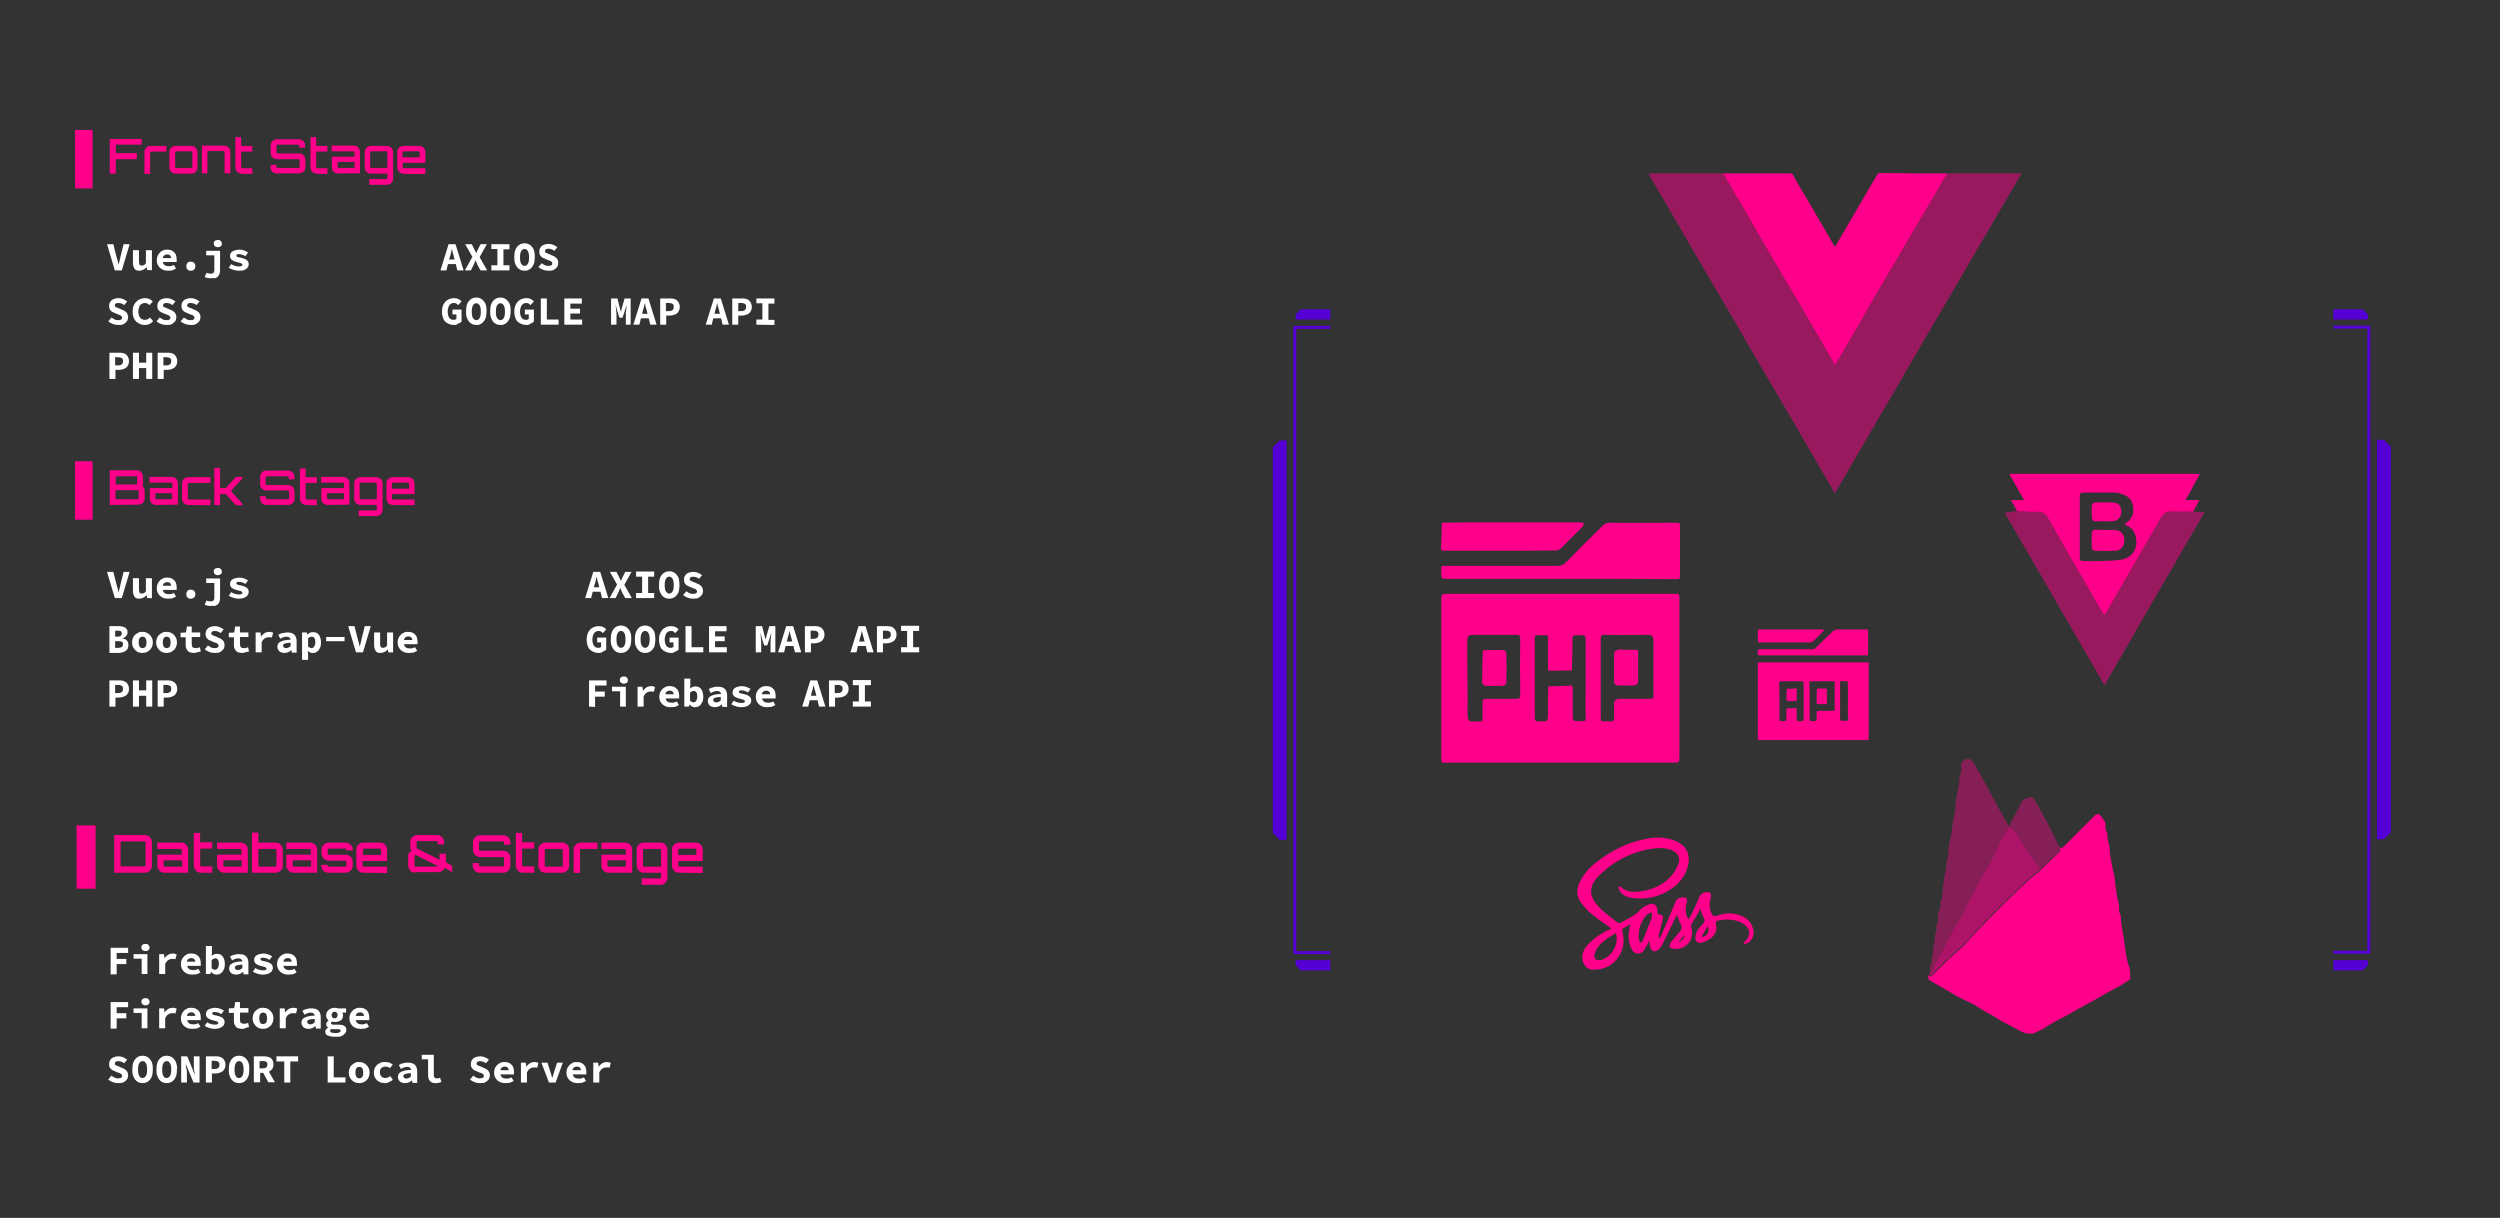 <?xml version="1.0" encoding="utf-8"?>
<!-- Generator: Adobe Illustrator 23.0.1, SVG Export Plug-In . SVG Version: 6.00 Build 0)  -->
<svg version="1.1" id="Layer_1" xmlns="http://www.w3.org/2000/svg" xmlns:xlink="http://www.w3.org/1999/xlink" x="0px" y="0px"
	 viewBox="0 0 829.3 404" style="enable-background:new 0 0 829.3 404;" xml:space="preserve">
<rect x="0" y="0" width="829.3" height="404" fill="#333333" stroke="none"/>
<style type="text/css">
	.st0{fill:#FF008A;}
	.st1{opacity:0.5;fill:#FF008A;}
	.st2{opacity:0.4;fill:#FF008A;}
	.st3{opacity:0.6;fill:#FF008A;}
	.st4{fill:#8B8B8B;}
	.st5{fill-rule:evenodd;clip-rule:evenodd;fill-opacity:0;}
	.st6{fill:#5400D5;}
	.st7{fill-rule:evenodd;clip-rule:evenodd;fill:#5400D5;}
	.st8{fill:#FFFFFF;}
</style>
<g>
	<path class="st0" d="M517.7,197c12.1,0,24.3,0,36.4,0c0.7,0,1.5,0,2.2,0c0.7,0,0.8,0.4,0.8,1c0,0.4,0,0.8,0,1.2
		c0,17.2,0,34.4,0,51.6c0,2.2,0,2.2-2.3,2.2c-14,0-28,0-42,0c-10.7,0-21.4,0-32,0c-0.6,0-1.2,0-1.9,0c-0.7,0-0.8-0.4-0.8-1
		c0-0.4,0-0.8,0-1.2c0-17.2,0-34.4,0-51.6c0-2.2,0-2.2,2.3-2.2C492.8,197,505.3,197,517.7,197z M486.8,225c0,3.6,0.1,7.2,0,10.9
		c-0.1,3.9,0.6,3.5,3.6,3.4c0.1,0,0.2,0,0.3,0c0.8,0.1,1.1-0.1,1.1-1c-0.1-1.8,0-3.5,0-5.3c0-0.9,0.2-1.2,1.2-1.2
		c3.3,0.1,6.6,0,9.9,0c1,0,1.4-0.1,1.4-1.3c-0.1-6.2-0.1-12.4,0-18.6c0-1.3-0.5-1.3-1.5-1.3c-4.6,0-9.1,0-13.7,0
		c-2.2,0-2.3,0.2-2.4,2.5C486.7,217.1,486.8,221.1,486.8,225z M531,224.8c0,4.4,0,8.9,0,13.3c0,1,0.3,1.3,1.2,1.2
		c0.8-0.1,1.7,0,2.5,0c0.3,0,0.7-0.5,0.7-0.7c0.1-1.7,0-3.3,0-5c0-1.3,0.5-1.7,1.9-1.8c3.3,0,6.6,0,9.9,0c0.8,0,1.3,0,1.3-1.1
		c-0.1-6,0-12,0-18c0-1.7-0.4-2.1-2.2-2.1c-4.7,0-9.3,0.1-14,0c-1.3,0-1.3,0.5-1.3,1.4C531,216.3,531,220.6,531,224.8z M526,225.1
		c0-4,0-8.1,0-12.1c0-2.3,0-2.3-2.3-2.3c-2.1,0-2.1,0-2.1,2.1c0,1,0,2.1,0,3.1c0,2.2-0.1,4.3-0.2,6.5c-2.2,0-4.3,0.1-6.5,0.1
		c-0.2,0-0.4,0-0.6,0c-0.7,0.1-0.8-0.3-0.8-0.9c0-3.3,0-6.6,0-10c0-0.6-0.1-1-0.8-0.9c-0.6,0-1.2,0-1.9,0c-1.7,0-1.7,0-1.7,1.6
		c0,8.3,0,16.6,0,24.9c0,2.1,0,2.1,2.1,2.1c2.2,0,2.2,0,2.3-2.3c0-0.9,0-1.9,0-2.8c0-2.2,0-4.3,0.1-6.5c2.4-0.1,4.7-0.1,7.1-0.3
		c0.9-0.1,1,0.4,1,1.1c0,2.7,0,5.4,0,8.1c0,2.7,0,2.7,2.8,2.6c0.1,0,0.2,0,0.3,0c0.9,0.1,1.3-0.1,1.2-1.1
		C525.9,233.8,526,229.5,526,225.1z"/>
	<path class="st0" d="M517.6,192c-12.4,0-24.9,0-37.3,0c-2.2,0-2.2,0-2.2-2.3c0-0.3,0-0.6,0-0.9c-0.2-1.1,0.5-1.1,1.3-1.1
		c5.1,0,10.2,0,15.2,0c7.4,0,14.7,0,22.1,0c1.1,0,1.9-0.3,2.7-1.1c4-4.1,8.1-8.1,12.1-12.1c0.8-0.8,1.5-1.1,2.7-1.1
		c7.2,0.1,14.3,0,21.5,0c1.6,0,1.6,0,1.6,1.4c0,5.3,0,10.6,0,15.9c0,1.4,0,1.4-1.6,1.4C542.9,192,530.2,192,517.6,192z"/>
	<path class="st0" d="M497.5,182.7c-6,0-12,0-18,0c-0.9,0-1.6,0.1-1.5-1.3c0.2-2.7,0.2-5.3,0.3-8c2.6,0,5.2-0.1,7.7-0.1
		c12.1,0,24.2,0,36.4,0c0.7,0,1.5,0,2.2,0c0.3,0,0.5,0.2,0.8,0.3c-0.1,0.4-0.3,0.7-0.4,1.1c0,0.1-0.1,0.1-0.2,0.2
		c-2.3,2.3-4.6,4.5-6.8,6.8c-0.7,0.7-1.4,1-2.4,0.9C509.5,182.7,503.5,182.7,497.5,182.7z"/>
	<path class="st0" d="M491.7,221.2c0-0.2,0-0.4,0-0.6c0.1-1.6,0.1-3.2,0.2-4.9c1.6,0,3.3-0.1,4.9-0.1c0.5,0,1,0,1.5,0
		c0.8,0,1.4,0.5,1.4,1.3c0.1,3.1,0.1,6.2,0,9.3c0,0.8-0.6,1.3-1.4,1.3c-1.8,0-3.5,0.1-5.3,0c-0.8,0-1.4-0.6-1.4-1.6
		C491.8,224.3,491.7,222.8,491.7,221.2z"/>
	<path class="st0" d="M543.4,221.2c0,1.4,0,2.9,0,4.3c0,1.5-0.5,1.9-2,1.9c-1.4,0-2.9,0-4.3,0c-1.2,0-1.7-0.5-1.7-1.6
		c0-2.9,0-5.8,0-8.7c0-1,0.6-1.4,1.4-1.6c0.3-0.1,0.6,0,0.9,0c1.8,0,3.7,0.1,5.5,0.1c0.1,0,0.2,0.1,0.2,0.2
		C543.4,217.7,543.4,219.5,543.4,221.2C543.4,221.2,543.4,221.2,543.4,221.2z"/>
</g>
<g>
	<path class="st1" d="M645.7,57.5c8.2,0,16.5,0,24.9,0c-20.7,35.4-41.3,70.7-61.9,106.1c-0.2-0.3-0.3-0.4-0.4-0.6
		c-3.8-6.5-7.6-13.1-11.4-19.6c-6-10.2-11.9-20.4-17.9-30.6c-0.7-1.3-1.5-2.5-2.2-3.8c-4.3-7.4-8.6-14.8-13-22.2
		c-2.5-4.3-5-8.7-7.6-13.1c-3-5.2-6.1-10.4-9.1-15.6c-0.1-0.2-0.2-0.3-0.3-0.6c8.4,0,16.6,0,24.9,0c0.1,0.2,0.1,0.3,0.2,0.5
		c0.7,1.2,1.3,2.3,2,3.5c1.3,2.1,2.6,4.2,3.8,6.4c2.4,4.1,4.8,8.2,7.1,12.3c2.4,4.1,4.7,8.1,7.1,12.2c1.8,3,3.6,6,5.4,9
		c0.5,0.9,1.1,1.9,1.6,2.8c2.9,4.9,5.7,9.9,8.6,14.8c0.4,0.7,0.8,1.3,1.2,2.1c0.2-0.3,0.3-0.5,0.4-0.6c2.7-4.7,5.5-9.3,8.2-14
		c3.4-5.8,6.7-11.5,10-17.3c3.4-5.9,6.9-11.8,10.4-17.7c2.6-4.5,5.2-9,7.9-13.5C645.6,57.9,645.6,57.7,645.7,57.5z"/>
	<path class="st0" d="M645.7,57.5c0,0.2,0,0.3-0.1,0.5c-2.6,4.5-5.2,9-7.9,13.5c-3.5,5.9-6.9,11.8-10.4,17.7
		c-3.4,5.8-6.7,11.5-10,17.3c-2.7,4.7-5.5,9.3-8.2,14c-0.1,0.2-0.2,0.4-0.4,0.6c-0.5-0.8-0.8-1.4-1.2-2.1c-2.9-4.9-5.7-9.9-8.6-14.8
		c-0.5-0.9-1.1-1.9-1.6-2.8c-1.8-3-3.6-6-5.4-9c-2.4-4.1-4.7-8.1-7.1-12.2c-2.4-4.1-4.7-8.2-7.1-12.3c-1.3-2.1-2.6-4.3-3.8-6.4
		c-0.7-1.1-1.3-2.3-2-3.5c-0.1-0.1-0.1-0.3-0.2-0.5c7.4,0,14.9,0,22.3,0c0.3,0,0.5,0.1,0.7,0.4c0.3,0.5,0.6,1,0.8,1.5
		c3.1,5.2,6.2,10.5,9.2,15.7c1.3,2.1,2.5,4.3,3.7,6.4c0.1,0.1,0.2,0.2,0.3,0.4c0.5-0.8,1-1.6,1.4-2.4c2.1-3.6,4.2-7.2,6.3-10.8
		c2.1-3.6,4.3-7.3,6.4-10.9c0.2-0.3,0.3-0.4,0.7-0.4C630.8,57.5,638.2,57.5,645.7,57.5z"/>
</g>
<path class="st0" d="M683.4,281.2c0.8,0.2,1.2-0.3,1.6-0.8c3.4-3.5,6.9-6.9,10.3-10.3c0.4,0,0.6,0,1.1,0c0.5,0.6,1.1,1.4,1.6,2.1
	c0.8,1,0,2.4,0.8,3.7c0.6,1,0.1,2.4,0.6,3.6c0.6,1.5,0.4,3.3,0.7,5c0.1,0.9,0.4,1.7,0.5,2.5c0.1,0.8,0.2,1.5,0.5,2.3
	c0.5,1.6,0.4,3.3,0.7,5c0.3,1.8,0.5,3.6,1,5.4c0.4,1.2-0.2,2.7,0.7,3.9c0,3,0.8,6,1.2,8.9c0.4,2.6,0.5,5.3,1.5,7.9
	c0.5,1.3,0.3,2.8,0.5,4.4c-1.4,0.9-3,2-4.7,2.9c-3,1.5-5.8,3.3-8.8,4.9c-2.5,1.3-5,2.7-7.4,4.1c-2.5,1.4-5.1,2.5-7.4,4.2
	c-1,0.7-2.3,1.1-3.8,1.9c-1.9,0.4-3.8-0.3-5.6-1.4c-2.1-1.3-4.5-2.2-6.5-3.6c-2.1-1.4-4.4-2.3-6.5-3.8c-2-1.4-4.4-2.2-6.6-3.4
	c-3.2-1.8-6.4-3.8-9.6-5.6c0-0.6-0.6-1.3,0.4-1.5c0.1,0.2,0.1,0.3,0.2,0.6c3.3-3.2,6.4-6.5,9.9-9.4c2-1.7,3.6-3.9,5.4-5.7
	c6.4-6.6,12.8-13.2,19.7-19.2c0.1,0,0.2,0,0.3,0c0.2-0.2,0.4-0.4,0.6-0.6s0.4-0.4,0.6-0.6c2.2-2.1,4.3-4.1,6.4-6.2
	C683.4,282,683.4,281.5,683.4,281.2z"/>
<path class="st2" d="M683.4,281.2c-0.1,0.3,0,0.8-0.2,1c-2.1,2.1-4.3,4.1-6.4,6.2c-1.3-1.5-2.4-3.2-3.5-4.9c-1.3-2-2.7-4-3.9-6.1
	c-0.7-1.2-1.5-2.1-2.8-3.1c-1.1,1.9-2.2,3.5-3.1,5.2c-1.4,2.6-2.4,5.5-4,8c-2.2,3.5-3.9,7.3-6,10.8c-1.3,2.2-2,4.8-3.4,6.9
	c-2.2,3.3-3.6,7-5.7,10.4c-1.3,2.1-2.6,4.2-3.4,6.6c-0.1,0.3-0.5,0.4-0.8,0.6c0-1.2,0-2.3,0.5-3.4c0.4-0.9-0.3-2.2,0.6-3.1
	c-0.3-1.6,0.4-3,0.5-4.5c0.1-1.1,0-2.1,0.5-3.1c0.4-0.8-0.3-2,0.5-2.8c0.2-0.2,0-0.7,0.1-1.1c0-1.1-0.1-2.1,0.5-3.1
	c0.5-0.9,0-2,0.5-3.1c0.6-1.5,0.4-3.3,0.7-5c0.3-1.8,0.4-3.6,1-5.4c0.2-0.7,0-1.5,0.1-2.2c0.1-0.7,0.4-1.3,0.5-2
	c0.2-1.8,0.1-3.6,0.6-5.3c0.9-2.8,0.7-5.7,1.5-8.5c0.4-1.4,0.3-3,0.5-4.5c0.4-2.8,1.3-5.5,1.2-8.4c1-1.3,0.4-2.8,0.6-4.1
	c0.5-0.5,0.9-0.9,1.4-1.4c0.4,0,0.9,0,1.4,0c0.2,0.1,0.4,0.1,0.5,0.2c0.4,0.6,0.9,1,1.2,1.7c2.9,5,5.5,10.1,8.3,15.1
	c0.9,1.7,2,3.4,3,5.3c1.6-3,3-5.8,4.7-8.9c0.8-0.3,1.9-0.6,3-1c0.5,0.8,1,1.4,1.4,2.1c2.6,4.6,5.1,9.1,7.2,13.9
	C683,280.6,683.3,280.9,683.4,281.2z"/>
<path class="st3" d="M640.2,322.7c0.3-0.2,0.8-0.3,0.8-0.6c0.8-2.4,2.1-4.5,3.4-6.6c2-3.4,3.4-7.1,5.7-10.4c1.4-2.1,2.1-4.7,3.4-6.9
	c2.1-3.5,3.8-7.3,6-10.8c1.6-2.5,2.6-5.4,4-8c0.9-1.7,2-3.4,3.1-5.2c1.2,1,2.1,1.9,2.8,3.1c1.2,2.1,2.6,4.1,3.9,6.1
	c1.1,1.7,2.2,3.4,3.5,4.9c-0.2,0.2-0.4,0.4-0.6,0.6s-0.4,0.4-0.6,0.6c-0.1,0-0.2,0-0.3,0c-6.9,6.1-13.3,12.6-19.7,19.2
	c-1.8,1.9-3.4,4.1-5.4,5.7c-3.5,2.9-6.6,6.2-9.9,9.4c-0.1-0.3-0.2-0.4-0.2-0.6C640.2,323.1,640.2,322.9,640.2,322.7z"/>
<path class="st4" d="M676.2,288.9c0.2-0.2,0.4-0.4,0.6-0.6C676.6,288.6,676.4,288.8,676.2,288.9z"/>
<path class="st4" d="M675.7,289.5c0.2-0.2,0.4-0.4,0.6-0.6C676.1,289.1,675.9,289.3,675.7,289.5z"/>
<path class="st1" d="M727.5,169.7c1.2,0.1,2.3,0.1,3.8,0.2c-11.1,19.2-22.1,38.1-33.2,57.4c-11.1-19.2-22.1-38.1-33.1-57.2
	c1.5-0.2,2.8-0.4,4.1-0.6c1.3,0.1,2.7,0.2,4,0.3c1.3,0,2.6-0.1,3.8,0.1c0.6,0.1,1.4,0.5,1.8,1c1.1,1.6,2.1,3.4,3,5.1
	c5.1,8.9,10.3,17.8,15.4,26.7c0.2,0.4,0.6,0.8,1.1,1.3c0.4-0.6,0.7-1.1,0.9-1.5c1-1.7,1.9-3.4,2.9-5.1c4.9-8.5,9.9-17,14.8-25.6
	c0.9-1.5,1.8-2.4,3.6-2.1c0.7,0.1,1.5,0,2.3,0C724.4,169.7,726,169.7,727.5,169.7z"/>
<path class="st0" d="M728.2,160c0.5-0.9,1-1.8,1.6-2.8c-21.2,0-42.1,0-63.3,0c1.7,2.9,3.2,5.7,4.9,8.7c-1.6,0-2.8,0-4.4,0
	c0.5,0.7,0.7,1.2,1,1.6c0.4,0.7,0.7,1.4,1.1,2c1.3,0.1,2.7,0.2,4,0.3c1.3,0,2.6-0.1,3.8,0.1c0.6,0.1,1.4,0.5,1.8,1
	c1.1,1.6,2.1,3.4,3,5.1c5.1,8.9,10.3,17.8,15.4,26.7c0.2,0.4,0.6,0.8,1.1,1.3c0.4-0.6,0.7-1.1,0.9-1.5c1-1.7,1.9-3.4,2.9-5.1
	c4.9-8.5,9.9-17,14.8-25.6c0.9-1.5,1.8-2.4,3.6-2.1c0.7,0.1,1.5,0,2.3,0c1.6,0,3.2,0,4.8,0c0.7-1.2,1.3-2.4,2.1-3.8
	c-1.7,0-3.2,0-4.6,0C726.1,163.9,727.2,162,728.2,160z M703.9,185.6c-2.2,0.4-4.5,0.4-6.7,0.5c-2,0.1-4.1,0-6.1,0
	c-0.9,0-1.2-0.3-1.2-1.2c0-6.8,0-13.5,0-20.3c0-0.9,0.3-1.2,1.2-1.2c3.4,0,6.8,0,10.2,0c0.9,0,1.8,0.2,2.6,0.5
	c2,0.6,3.4,1.9,3.7,4.1c0.3,2.3-0.3,4.2-2.4,5.5c-0.1,0.1-0.2,0.2-0.3,0.2c0,0,0,0.1-0.1,0.3c2,0.7,3.3,2.1,3.7,4.2
	C709.3,181.7,707.5,184.9,703.9,185.6z"/>
<path class="st0" d="M698.2,175.8c1.1,0,2.3-0.1,3.4,0c2,0.2,3.1,1.4,3.1,3.4c0,2-1,3.3-3,3.5c-2.3,0.1-4.6,0.1-6.9,0
	c-0.3,0-0.8-0.5-0.9-0.8c-0.1-1.8-0.1-3.5,0-5.3c0-0.3,0.6-0.8,0.9-0.9C696,175.7,697.1,175.8,698.2,175.8
	C698.2,175.8,698.2,175.8,698.2,175.8z"/>
<path class="st0" d="M697.7,172.9c-1,0-2,0.1-2.9,0c-0.4,0-0.9-0.6-0.9-0.9c-0.1-1.5-0.1-2.9,0-4.4c0-0.3,0.6-0.9,0.9-0.9
	c2-0.1,4.1-0.1,6.1,0c1.9,0.1,2.7,1.1,2.8,2.9c0,1.8-1,3.1-2.8,3.3C699.9,173,698.8,172.9,697.7,172.9
	C697.7,172.9,697.7,172.9,697.7,172.9z"/>
<path class="st0" d="M534.5,308.1c-0.5-0.4-0.8-0.7-1.2-1c-1.8-1.3-3.6-2.5-5.3-3.9c-1.3-1-2.4-2.3-3.4-3.6
	c-1.6-2.1-1.8-4.5-0.6-6.9c1.3-2.7,3.2-4.9,5.6-6.7c5-3.9,10.5-6.7,16.8-7.8c3.2-0.6,6.4-0.5,9.5,0.8c3.4,1.4,4.9,4.4,4.1,7.9
	c-0.7,3.2-2.5,5.7-5.1,7.6c-4.1,3-8.8,4.1-13.9,3.3c-1.6-0.2-2.9-1-3.8-2.4c-0.2-0.4-0.3-0.8-0.4-1.2c0.1-0.1,0.2-0.1,0.3-0.2
	c0.2,0.1,0.5,0.2,0.6,0.3c1.7,1.4,3.6,1.7,5.7,1.5c4.5-0.5,8.4-2.1,11.3-5.6c0.9-1.1,1.6-2.4,2.1-3.8c0.7-1.9-0.2-3.5-2.1-4.3
	c-2.1-0.9-4.3-0.9-6.4-0.6c-7,1-13,4.1-18,9.1c-1.9,1.9-3.2,4.3-2.1,7.1c0.6,1.4,1.7,2.7,2.8,3.8c1.7,1.6,3.6,3,5.5,4.5
	c0.2,0.2,0.8,0.2,1.1,0.1c2.2-1.3,4.7-2.2,6.5-4.3c0.7-0.8,1.9-1.4,2.9-1.8c1.6-0.6,2.7,0.2,2.8,2c0,0.4,0,0.8,0.1,1.2
	c1.9,0.4,2,0.6,1.5,2.4c-0.4,1.5-0.7,2.9-1.1,4.4c-0.1,0.4-0.1,0.9,0.2,1.4c0.2-0.3,0.4-0.7,0.5-1c1.7-3.9,3.4-7.8,5-11.7
	c0.4-0.9,2.9-1.5,3.5-0.6c0.2,0.3,0.1,0.9,0,1.3c-0.5,1.8-0.6,3.6,0.6,5.6c0.5-0.9,1-1.5,1.3-2.3c0.8-1.8,1.7-3.6,2.4-5.4
	c0.5-1.1,2.6-1.9,3.6-1c0.2,0.2,0.2,0.9,0.1,1.3c-0.5,1.9-0.6,3.7,0.3,5.5c0.4,0.8,0.8,1,1.6,0.7c2.7-1,5.4-1.1,8-0.1
	c2.4,0.9,3.9,2.6,4.3,5.2c0.2,1.7-0.8,3.5-2.4,4.1c-0.2,0.1-0.5,0.1-1,0.1c0.2-0.4,0.3-0.6,0.5-0.8c2-1.8,2-4.1-0.3-5.7
	c-2.1-1.5-4.6-1.7-7.1-1.5c-0.2,0-0.4,0.1-0.7,0.1c-1.6,0.3-1.7,0.3-1.4,2c0.3,2.2-0.9,3.5-2.5,4.5c-0.7,0.5-1.6,0.8-2.4,1
	c-1.1,0.3-1.9-0.3-2-1.5c0-1.8,0.9-3.2,2.1-4.3c1-0.9,1.2-1.7,0.5-2.8c-0.4-0.7-0.6-1.6-0.9-2.6c-1.1,1.8-2.1,3.5-3.1,5.3
	c-0.1,0.3,0,0.7,0.1,1.1c1.1,3.9-2.1,7.5-6.2,6.8c-1.1-0.2-1.4-1-0.7-2c0.9-1.2,1.8-2.3,2.8-3.4c0.9-1,1.1-1.8,0.4-3
	c-0.5-0.8-0.7-1.8-1.1-2.9c-0.2,0.3-0.3,0.6-0.4,0.8c-1.5,3.1-3,6.2-4.6,9.3c-0.3,0.6-0.7,1.1-1.2,1.5c-1.1,1-2.3,0.6-2.7-0.8
	c-0.1-0.6-0.2-1.2-0.3-2.1c-0.6,1.1-1,1.9-1.5,2.7c-0.5,0.9-1.2,1.6-2.4,1.5c-1.2-0.1-1.7-0.9-2.1-1.8c-1-2-1-4.2-0.6-6.4
	c0.1-0.4,0.2-0.8,0.3-1.5c-1,0.6-1.8,1-2.6,1.5c-0.2,0.1-0.1,0.7,0,1.1c1.6,5.5-1.9,11.3-7.5,12.3c-1.8,0.3-3.8,0.5-5-1.3
	c-1.3-1.9-1-4,0.2-5.8c0.9-1.3,2.2-2.4,3.4-3.4c1.2-0.9,2.6-1.6,3.9-2.4C533.8,308.5,534.1,308.3,534.5,308.1z M536,309.5
	c-2.6,1.6-5.1,3-6.6,5.7c-0.2,0.5-0.4,1-0.5,1.5c-0.2,1.3,0.5,1.9,1.8,1.8C534.3,318,537.3,313.2,536,309.5z M544,312.7
	c0.1,0,0.3,0,0.4,0c0.3-0.4,0.6-0.8,0.8-1.3c0.9-2.3,1.8-4.6,2.7-6.9c0.2-0.6,0-1.2,0-1.9c-0.6,0.3-1.3,0.5-1.7,0.9
	c-1.8,2.1-2.7,4.6-2.6,7.3C543.6,311.5,543.8,312.1,544,312.7z M564.5,310.6c0.1,0.1,0.2,0.2,0.3,0.2c1.6-0.4,2.4-1.9,1.7-3.6
	C565.8,308.4,565.2,309.5,564.5,310.6z M556.8,312.5c1.1-0.4,1.9-1.1,2-2.3C558.1,311,557.4,311.8,556.8,312.5z"/>
<g>
	<path class="st0" d="M601.6,219.7c5.6,0,11.3,0,16.9,0c0.3,0,0.7,0,1,0c0.3,0,0.4,0.2,0.4,0.4c0,0.2,0,0.4,0,0.6
		c0,7.9,0,15.9,0,23.8c0,1,0,1-1.1,1c-6.2,0-12.3,0-18.5,0c-5.3,0-10.6,0-15.9,0c-0.3,0-0.6,0-0.9,0c-0.3,0-0.4-0.2-0.4-0.4
		c0-0.2,0-0.4,0-0.6c0-7.9,0-15.9,0-23.8c0-1,0-1,1.1-1C590,219.7,595.8,219.7,601.6,219.7z M590.3,232.5c0,2,0,4,0,6
		c0,0.7,0,0.7,0.7,0.7c0.5,0,1-0.1,1.5-0.1c0-0.5,0-0.9,0.1-1.4c0-0.9,0-1.8,0-2.7c1,0,2-0.1,3-0.1c0.4,0,0.5,0.2,0.4,0.5
		c0,0.9,0,1.8,0,2.7c0,1.1,0,1.1,1.1,1.1c0.1,0,0.2,0,0.3,0c0.8,0,0.9,0,0.9-0.8c0-2.9,0-5.7,0-8.6c0-1.1,0-2.2,0-3.3
		c0-0.3,0-0.5-0.4-0.5c-2.4,0-4.8,0-7.2,0c-0.4,0-0.5,0.2-0.5,0.5C590.3,228.5,590.3,230.5,590.3,232.5z M600.3,232.6
		c0,1.8,0,3.6,0,5.4c0,1.2,0,1.2,1.2,1.2c1.1,0,1.1,0,1.1-1.1c0-0.4,0-0.9,0-1.3c0-0.9,0.1-1,1.1-1c1.5,0,3,0,4.4,0
		c0.3,0,0.5,0,0.5-0.4c0-3,0-5.9,0-8.9c0-0.3,0-0.5-0.4-0.5c-2.5,0-5.1,0-7.6,0c-0.3,0-0.4,0.1-0.4,0.4
		C600.3,228.5,600.3,230.5,600.3,232.6z M613,232.6c0-1.5,0-3.1,0-4.6c0-0.7-0.1-1.3-0.1-2c-0.7,0-1.3,0-2-0.1
		c-0.5,0-0.5,0.2-0.5,0.6c0,3.9,0,7.7,0,11.6c0,0.9,0.1,1,1.1,1c0.3,0,0.6,0,0.9,0c0.5,0,0.7,0,0.7-0.6
		C612.9,236.6,613,234.6,613,232.6z"/>
	<path class="st0" d="M601.3,217.4c-5.8,0-11.6,0-17.3,0c-0.9,0-0.9,0-0.9-0.8c0-0.1,0-0.3,0-0.4c0-0.8,0-0.8,0.7-0.8
		c2.5,0,5.1,0,7.6,0c3.2,0,6.5,0,9.7,0c0.4,0,0.8-0.1,1.1-0.4c1.9-1.9,3.8-3.6,5.7-5.5c0.5-0.5,1-0.7,1.7-0.7c3.2,0,6.3,0,9.5,0
		c0.4,0,0.6,0,0.6,0.5c0,2.5,0,5.1,0,7.6c0,0.5-0.2,0.5-0.6,0.5C613.3,217.4,607.3,217.4,601.3,217.4z"/>
	<path class="st0" d="M592,213.1c-2.7,0-5.3,0-8,0c-0.9,0-0.9,0-0.9-0.9c0-1,0-1.9,0-2.9c0-0.5,0.2-0.5,0.6-0.5c1.1,0,2.2,0,3.3,0
		c5.8,0,11.6,0,17.5,0c0.2,0,0.5,0,0.7,0.1c-0.2,0.2-0.3,0.4-0.5,0.6c-1,1.1-2.1,2.1-3.1,3.1c-0.4,0.4-0.7,0.5-1.2,0.5
		C597.6,213.1,594.8,213.1,592,213.1z"/>
	<path class="st0" d="M596,230.5c0,0.7,0,1.3,0,2c-0.7,0-1.4,0.1-2.1,0.1c-0.2,0-0.5,0.1-0.7,0c-0.2-0.1-0.5-0.3-0.6-0.5
		c-0.1-0.2,0-0.6,0-0.8c0-0.9,0-1.9,0.1-2.8c1,0,2-0.1,3-0.1c0.3,0,0.4,0,0.4,0.4C596,229.3,596,229.9,596,230.5
		C596,230.5,596,230.5,596,230.5z"/>
	<path class="st0" d="M602.6,230.9c0,0,0-0.1,0-0.1c0-0.8,0.1-1.6,0.1-2.4c0.8,0,1.6,0,2.4,0c0.2,0,0.4,0,0.6,0
		c0.1,0,0.3,0.2,0.3,0.3c0,1.5,0,3,0,4.6c0,0.1-0.1,0.3-0.2,0.3c-0.2,0-0.4,0-0.6,0c-0.9,0-1.7,0-2.6-0.1
		C602.7,232.6,602.6,231.7,602.6,230.9C602.6,230.9,602.6,230.9,602.6,230.9z"/>
</g>
<g>
	<path class="st5" d="M785.8,108.5v207.4h-19.4V108.5H785.8z"/>
	<path class="st6" d="M785.8,108H774v1h11.3v206.4H774v1h11.8c0.3,0,0.5-0.2,0.5-0.5V108.5C786.3,108.2,786.1,108,785.8,108z"/>
	<path class="st7" d="M793.1,148.2v127.9l-2.3,2.3h-2.3l0,0V145.9l0,0h2.3L793.1,148.2z"/>
	<path class="st7" d="M774,102.6h9.8l1.7,1.7v1.7H774V102.6z"/>
	<path class="st7" d="M774,321.9h9.8l1.7-1.7v-1.7H774V321.9z"/>
</g>
<g>
	<path class="st5" d="M429.5,316V108.6h19.4V316H429.5z"/>
	<path class="st6" d="M429.5,316.5h11.8v-1H430V109.1h11.3v-1h-11.8c-0.3,0-0.5,0.2-0.5,0.5V316C429,316.3,429.3,316.5,429.5,316.5z
		"/>
	<path class="st7" d="M422.2,276.3V148.4l2.3-2.3h2.3l0,0v132.5l0,0h-2.3L422.2,276.3z"/>
	<path class="st7" d="M441.3,321.9h-9.8l-1.7-1.7v-1.7h11.5V321.9z"/>
	<path class="st7" d="M441.3,102.6h-9.8l-1.7,1.7v1.7h11.5V102.6z"/>
</g>
<path class="st0" d="M24.9,62.5V43.1h5.8v19.4H24.9z"/>
<path class="st0" d="M36.4,57.6V46.1H47V48h-8.6v2.8h7v2h-7v4.8H36.4z M47.9,57.6v-7.1c0-0.6,0.2-1.1,0.6-1.5
	c0.4-0.4,0.9-0.6,1.5-0.6h5.2v1.9h-4.8c-0.3,0-0.4,0-0.5,0.1s-0.1,0.2-0.1,0.5v6.8h-1.9V57.6z M58.3,57.6c-0.6,0-1.1-0.2-1.5-0.6
	c-0.4-0.4-0.6-0.9-0.6-1.5v-5c0-0.6,0.2-1.1,0.6-1.5c0.4-0.4,0.9-0.6,1.5-0.6h5.1c0.6,0,1.1,0.2,1.5,0.6c0.4,0.4,0.6,0.9,0.6,1.5v5
	c0,0.6-0.2,1.1-0.6,1.5s-0.9,0.6-1.5,0.6H58.3z M58.7,55.7h4.5c0.3,0,0.4,0,0.5-0.1s0.1-0.2,0.1-0.5v-4.3c0-0.3,0-0.4-0.1-0.5
	s-0.2-0.1-0.5-0.1h-4.5c-0.3,0-0.4,0-0.5,0.1s-0.1,0.2-0.1,0.5v4.3c0,0.3,0,0.4,0.1,0.5C58.2,55.7,58.4,55.7,58.7,55.7z M67,57.6
	v-9.3h7.3c0.6,0,1.1,0.2,1.5,0.6c0.4,0.4,0.6,0.9,0.6,1.5v7.1h-1.9v-6.8c0-0.3,0-0.4-0.1-0.5s-0.2-0.1-0.5-0.1h-4.5
	c-0.3,0-0.4,0-0.5,0.1s-0.1,0.2-0.1,0.5v6.8H67V57.6z M80.2,57.6c-0.6,0-1.1-0.2-1.5-0.6c-0.4-0.4-0.6-0.9-0.6-1.5v-10H80v2.9h3.7
	v1.9H80v4.9c0,0.3,0,0.4,0.1,0.5s0.2,0.1,0.5,0.1h3.1v1.9h-3.5V57.6z M91.9,57.6c-0.6,0-1.1-0.2-1.5-0.6c-0.4-0.4-0.6-0.9-0.6-1.5
	v-0.8h1.9v0.4c0,0.3,0,0.4,0.1,0.5s0.2,0.1,0.5,0.1h6.5c0.3,0,0.4,0,0.5-0.1s0.1-0.2,0.1-0.5v-1.7c0-0.3,0-0.4-0.1-0.5
	s-0.2-0.1-0.5-0.1h-6.9c-0.6,0-1.1-0.2-1.5-0.6c-0.4-0.4-0.6-0.9-0.6-1.5v-2.4c0-0.6,0.2-1.1,0.6-1.5s0.9-0.6,1.5-0.6h7.2
	c0.6,0,1.1,0.2,1.5,0.6c0.4,0.4,0.6,0.9,0.6,1.5V49h-1.9v-0.4c0-0.3,0-0.4-0.1-0.5c0,0-0.2-0.1-0.4-0.1h-6.5c-0.3,0-0.4,0-0.5,0.1
	s-0.1,0.2-0.1,0.5v1.7c0,0.3,0,0.4,0.1,0.5s0.2,0.1,0.5,0.1h6.9c0.6,0,1.1,0.2,1.5,0.6c0.4,0.4,0.6,0.9,0.6,1.5v2.4
	c0,0.6-0.2,1.1-0.6,1.5s-0.9,0.6-1.5,0.6h-7.3C91.9,57.5,91.9,57.6,91.9,57.6z M105.1,57.6c-0.6,0-1.1-0.2-1.5-0.6
	c-0.4-0.4-0.6-0.9-0.6-1.5v-10h1.9v2.9h3.7v1.9h-3.7v4.9c0,0.3,0,0.4,0.1,0.5s0.2,0.1,0.5,0.1h3.1v1.9h-3.5V57.6z M112.2,57.6
	c-0.6,0-1.1-0.2-1.5-0.6c-0.4-0.4-0.6-0.9-0.6-1.5V52h7.5v-1.2c0-0.3,0-0.4-0.1-0.5s-0.2-0.1-0.5-0.1h-7v-1.9h7.3
	c0.6,0,1.1,0.2,1.5,0.6c0.4,0.4,0.6,0.9,0.6,1.5v7.1h-7.2C112.2,57.5,112.2,57.6,112.2,57.6z M112.6,55.7h5v-2H112v1.4
	c0,0.3,0,0.4,0.1,0.5S112.3,55.7,112.6,55.7z M122.5,61.3v-1.9h5.4c0.3,0,0.4,0,0.5-0.1c0.1-0.1,0.1-0.2,0.1-0.5v-1.2h-5.4
	c-0.6,0-1.1-0.2-1.5-0.6c-0.4-0.4-0.6-0.9-0.6-1.5v-5c0-0.6,0.2-1.1,0.6-1.5s0.9-0.6,1.5-0.6h5.2c0.6,0,1.1,0.2,1.5,0.6
	c0.4,0.4,0.6,0.9,0.6,1.5v8.7c0,0.6-0.2,1.1-0.6,1.5c-0.4,0.4-0.9,0.6-1.5,0.6H122.5z M123.4,55.7h4.5c0.3,0,0.4,0,0.5-0.1
	c0.1-0.1,0.1-0.2,0.1-0.5v-4.3c0-0.3,0-0.4-0.1-0.5s-0.2-0.1-0.5-0.1h-4.5c-0.3,0-0.4,0-0.5,0.1s-0.1,0.2-0.1,0.5v4.3
	c0,0.3,0,0.4,0.1,0.5C123,55.7,123.2,55.7,123.4,55.7z M133.9,57.6c-0.6,0-1.1-0.2-1.5-0.6c-0.4-0.4-0.6-0.9-0.6-1.5v-5
	c0-0.6,0.2-1.1,0.6-1.5c0.4-0.4,0.9-0.6,1.5-0.6h5.1c0.6,0,1.1,0.2,1.5,0.6c0.4,0.4,0.6,0.9,0.6,1.5V54h-7.5v1.2
	c0,0.3,0,0.4,0.1,0.5s0.2,0.1,0.5,0.1h6.9v1.9h-7.2L133.9,57.6L133.9,57.6z M133.6,52.2h5.6v-1.4c0-0.3,0-0.4-0.1-0.5
	s-0.2-0.1-0.5-0.1h-4.5c-0.3,0-0.4,0-0.5,0.1s-0.1,0.2-0.1,0.5v1.4H133.6z"/>
<path class="st0" d="M24.9,172.4V153h5.8v19.4H24.9z"/>
<path class="st0" d="M36.4,167.5V156h8.9c0.6,0,1.1,0.2,1.5,0.6c0.4,0.4,0.6,0.9,0.6,1.5v2.3c0,0.2,0,0.3,0,0.4
	c0,0.1-0.1,0.2-0.1,0.4c0.2,0.3,0.3,0.5,0.5,0.8s0.2,0.5,0.2,0.8v2.5c0,0.6-0.2,1.1-0.6,1.5c-0.4,0.4-0.9,0.6-1.5,0.6L36.4,167.5
	L36.4,167.5z M38.9,165.6h6.5c0.3,0,0.4,0,0.5-0.1s0.1-0.2,0.1-0.5v-1.8c0-0.3,0-0.4-0.1-0.5s-0.2-0.1-0.5-0.1h-6.5
	c-0.3,0-0.4,0-0.5,0.1s-0.1,0.2-0.1,0.5v1.8c0,0.3,0,0.4,0.1,0.5S38.7,165.6,38.9,165.6z M38.9,160.7h6c0.3,0,0.4,0,0.5-0.1
	s0.1-0.2,0.1-0.5v-1.6c0-0.3,0-0.4-0.1-0.5s-0.1,0-0.4,0h-6c-0.3,0-0.4,0-0.5,0.1s-0.1,0.2-0.1,0.5v1.6c0,0.3,0,0.4,0.1,0.5
	S38.7,160.7,38.9,160.7z M51.8,167.5c-0.6,0-1.1-0.2-1.5-0.6c-0.4-0.4-0.6-0.9-0.6-1.5v-3.5h7.5v-1.2c0-0.3,0-0.4-0.1-0.5
	s-0.2-0.1-0.5-0.1h-7v-1.9h7.3c0.6,0,1.1,0.2,1.5,0.6c0.4,0.4,0.6,0.9,0.6,1.5v7.1L51.8,167.5L51.8,167.5z M52.1,165.6h5v-2h-5.6
	v1.4c0,0.3,0,0.4,0.1,0.5C51.7,165.6,51.9,165.6,52.1,165.6z M62.5,167.5c-0.6,0-1.1-0.2-1.5-0.6c-0.4-0.4-0.6-0.9-0.6-1.5v-5
	c0-0.6,0.2-1.1,0.6-1.5c0.4-0.4,0.9-0.6,1.5-0.6h7.3v1.9h-6.9c-0.3,0-0.4,0-0.5,0.1s-0.1,0.2-0.1,0.5v4.3c0,0.3,0,0.4,0.1,0.5
	s0.2,0.1,0.5,0.1h6.9v1.9L62.5,167.5L62.5,167.5z M71.1,167.5v-12.3H73v6.7h1.9l3.4-3.7h2.1v0.5l-3.8,4.2l3.8,4.2v0.5h-2.1l-3.4-3.7
	H73v3.7L71.1,167.5L71.1,167.5z M88.4,167.5c-0.6,0-1.1-0.2-1.5-0.6c-0.4-0.4-0.6-0.9-0.6-1.5v-0.8h1.9v0.4c0,0.3,0,0.4,0.1,0.5
	s0.2,0.1,0.5,0.1h6.5c0.3,0,0.4,0,0.5-0.1s0.1-0.2,0.1-0.5v-1.7c0-0.3,0-0.4-0.1-0.5s-0.2-0.1-0.5-0.1h-6.9c-0.6,0-1.1-0.2-1.5-0.6
	c-0.4-0.4-0.6-0.9-0.6-1.5v-2.4c0-0.6,0.2-1.1,0.6-1.5s0.9-0.6,1.5-0.6h7.2c0.6,0,1.1,0.2,1.5,0.6c0.4,0.4,0.6,0.9,0.6,1.5v0.8h-1.9
	v-0.4c0-0.3,0-0.4-0.1-0.5s-0.2-0.1-0.5-0.1h-6.5c-0.3,0-0.4,0-0.5,0.1s-0.1,0.2-0.1,0.5v1.7c0,0.3,0,0.4,0.1,0.5s0.2,0.1,0.5,0.1
	h6.9c0.6,0,1.1,0.2,1.5,0.6s0.6,0.9,0.6,1.5v2.4c0,0.6-0.2,1.1-0.6,1.5s-0.9,0.6-1.5,0.6H88.4z M101.6,167.5c-0.6,0-1.1-0.2-1.5-0.6
	c-0.4-0.4-0.6-0.9-0.6-1.5v-10h1.9v2.9h3.7v1.9h-3.7v4.9c0,0.3,0,0.4,0.1,0.5s0.2,0.1,0.5,0.1h3.1v1.9L101.6,167.5L101.6,167.5z
	 M108.7,167.5c-0.6,0-1.1-0.2-1.5-0.6c-0.4-0.4-0.6-0.9-0.6-1.5v-3.5h7.5v-1.2c0-0.3,0-0.4-0.1-0.5s-0.2-0.1-0.5-0.1h-7v-1.9h7.3
	c0.6,0,1.1,0.2,1.5,0.6c0.4,0.4,0.6,0.9,0.6,1.5v7.1L108.7,167.5L108.7,167.5z M109.1,165.6h5v-2h-5.6v1.4c0,0.3,0,0.4,0.1,0.5
	C108.6,165.6,108.8,165.6,109.1,165.6z M119,171.2v-1.9h5.4c0.3,0,0.4,0,0.5-0.1s0.1-0.2,0.1-0.5v-1.2h-5.4c-0.6,0-1.1-0.2-1.5-0.6
	c-0.4-0.4-0.6-0.9-0.6-1.5v-5c0-0.6,0.2-1.1,0.6-1.5s0.9-0.6,1.5-0.6h5.2c0.6,0,1.1,0.2,1.5,0.6c0.4,0.4,0.6,0.9,0.6,1.5v8.7
	c0,0.6-0.2,1.1-0.6,1.5s-0.9,0.6-1.5,0.6H119z M119.9,165.6h4.5c0.3,0,0.4,0,0.5-0.1s0.1-0.2,0.1-0.5v-4.3c0-0.3,0-0.4-0.1-0.5
	s-0.2-0.1-0.5-0.1h-4.5c-0.3,0-0.4,0-0.5,0.1s-0.1,0.2-0.1,0.5v4.3c0,0.3,0,0.4,0.1,0.5S119.6,165.6,119.9,165.6z M130.3,167.5
	c-0.6,0-1.1-0.2-1.5-0.6c-0.4-0.4-0.6-0.9-0.6-1.5v-5c0-0.6,0.2-1.1,0.6-1.5c0.4-0.4,0.9-0.6,1.5-0.6h5.1c0.6,0,1.1,0.2,1.5,0.6
	c0.4,0.4,0.6,0.9,0.6,1.5v3.5H130v1.2c0,0.3,0,0.4,0.1,0.5s0.2,0.1,0.5,0.1h6.9v1.9L130.3,167.5L130.3,167.5z M130.1,162.1h5.6v-1.4
	c0-0.3,0-0.4-0.1-0.5s-0.2-0.1-0.5-0.1h-4.5c-0.3,0-0.4,0-0.5,0.1s-0.1,0.2-0.1,0.5v1.4H130.1z"/>
<path class="st0" d="M25.4,294.8v-21h6.3v21H25.4z"/>
<path class="st0" d="M37.9,289.5V277H48c0.6,0,1.2,0.2,1.7,0.7c0.5,0.4,0.7,1,0.7,1.6v7.8c0,0.6-0.2,1.2-0.7,1.7s-1,0.7-1.7,0.7
	L37.9,289.5L37.9,289.5z M40.6,287.4h7.1c0.3,0,0.5,0,0.5-0.1c0.1-0.1,0.1-0.2,0.1-0.5v-7.1c0-0.3,0-0.5-0.1-0.5
	c-0.1-0.1-0.2-0.1-0.5-0.1h-7.1c-0.3,0-0.5,0-0.5,0.1c-0.1,0.1-0.1,0.2-0.1,0.5v7.1c0,0.3,0,0.5,0.1,0.5
	C40.1,287.4,40.3,287.4,40.6,287.4z M54.5,289.5c-0.6,0-1.2-0.2-1.6-0.7c-0.4-0.5-0.7-1-0.7-1.6v-3.7h8.1v-1.3c0-0.3,0-0.5-0.1-0.5
	c-0.1-0.1-0.2-0.1-0.5-0.1h-7.5v-2.1h7.9c0.6,0,1.2,0.2,1.6,0.7c0.5,0.4,0.7,1,0.7,1.6v7.7H54.5z M54.9,287.5h5.5v-2.1h-6.1v1.5
	c0,0.3,0,0.5,0.1,0.5C54.4,287.4,54.6,287.5,54.9,287.5z M66.6,289.5c-0.6,0-1.2-0.2-1.6-0.7s-0.7-1-0.7-1.6v-10.9h2.1v3.1h4v2.1h-4
	v5.3c0,0.3,0,0.5,0.1,0.5s0.2,0.1,0.5,0.1h3.4v2.1H66.6z M74.3,289.5c-0.6,0-1.2-0.2-1.6-0.7s-0.7-1-0.7-1.6v-3.7h8.1v-1.3
	c0-0.3,0-0.5-0.1-0.5s-0.2-0.1-0.5-0.1H72v-2.1h7.9c0.6,0,1.2,0.2,1.6,0.7c0.5,0.4,0.7,1,0.7,1.6v7.7H74.3z M74.7,287.5h5.5v-2.1
	h-6.1v1.5c0,0.3,0,0.5,0.1,0.5S74.4,287.5,74.7,287.5z M83.6,289.5v-13.3h2.1v3.3h5.8c0.6,0,1.2,0.2,1.6,0.7c0.4,0.4,0.7,1,0.7,1.6
	v5.4c0,0.6-0.2,1.2-0.7,1.6s-1,0.7-1.6,0.7L83.6,289.5L83.6,289.5z M86.3,287.5h4.8c0.3,0,0.5,0,0.5-0.1s0.1-0.2,0.1-0.5v-4.7
	c0-0.3,0-0.5-0.1-0.5s-0.2-0.1-0.5-0.1h-4.8c-0.3,0-0.5,0-0.5,0.1c-0.1,0.1-0.1,0.2-0.1,0.5v4.7c0,0.3,0,0.5,0.1,0.5
	C85.8,287.4,86,287.5,86.3,287.5z M97.3,289.5c-0.6,0-1.2-0.2-1.6-0.7s-0.7-1-0.7-1.6v-3.7h8.1v-1.3c0-0.3,0-0.5-0.1-0.5
	s-0.2-0.1-0.5-0.1H95v-2.1h7.9c0.6,0,1.2,0.2,1.6,0.7c0.5,0.4,0.7,1,0.7,1.6v7.7H97.3z M97.7,287.5h5.5v-2.1h-6.1v1.5
	c0,0.3,0,0.5,0.1,0.5S97.4,287.5,97.7,287.5z M108.9,289.5c-0.6,0-1.2-0.2-1.6-0.7c-0.5-0.5-0.7-1-0.7-1.6v-0.3h2.1v0.1
	c0,0.2,0,0.3,0.1,0.4s0.2,0.1,0.4,0.1h5.2c0.2,0,0.3,0,0.4-0.1s0.1-0.2,0.1-0.4v-1c0-0.2,0-0.3-0.1-0.4s-0.2-0.1-0.4-0.1H109
	c-0.6,0-1.2-0.2-1.6-0.7c-0.5-0.5-0.7-1-0.7-1.6v-1.4c0-0.6,0.2-1.2,0.7-1.6c0.5-0.5,1-0.7,1.6-0.7h5.6c0.6,0,1.2,0.2,1.7,0.7
	c0.5,0.4,0.7,1,0.7,1.6v0.3h-2.1V282c0-0.2,0-0.3-0.1-0.4s-0.2-0.1-0.4-0.1h-5.2c-0.2,0-0.3,0-0.4,0.1s-0.1,0.2-0.1,0.4v1
	c0,0.2,0,0.3,0.1,0.4s0.2,0.1,0.4,0.1h5.4c0.6,0,1.2,0.2,1.7,0.7c0.5,0.4,0.7,1,0.7,1.6v1.4c0,0.6-0.2,1.2-0.7,1.6
	c-0.5,0.5-1,0.7-1.7,0.7L108.9,289.5L108.9,289.5z M120.5,289.5c-0.6,0-1.2-0.2-1.6-0.7s-0.7-1-0.7-1.6v-5.4c0-0.6,0.2-1.2,0.7-1.6
	c0.5-0.5,1-0.7,1.6-0.7h5.6c0.6,0,1.2,0.2,1.6,0.7c0.5,0.4,0.7,1,0.7,1.6v3.8h-8.1v1.3c0,0.3,0,0.5,0.1,0.5s0.2,0.1,0.5,0.1h7.5v2.1
	L120.5,289.5L120.5,289.5z M120.3,283.6h6.1v-1.5c0-0.3,0-0.5-0.1-0.5s-0.2-0.1-0.5-0.1H121c-0.3,0-0.5,0-0.5,0.1s-0.1,0.2-0.1,0.5
	L120.3,283.6L120.3,283.6z M137.7,289.5c-0.6,0-1.2-0.2-1.6-0.7c-0.4-0.5-0.7-1-0.7-1.7v-3.4c0-0.3,0.1-0.5,0.3-0.8s0.5-0.4,0.9-0.5
	c-0.3-0.3-0.5-0.8-0.5-1.3v-1.8c0-0.7,0.2-1.2,0.7-1.6s1-0.7,1.6-0.7h6.6c0.6,0,1,0.2,1.5,0.6c0.4,0.4,0.7,0.8,0.8,1.3v1.2h-2.1
	v-0.5c0-0.3,0-0.5-0.1-0.5c-0.1-0.1-0.2-0.1-0.5-0.1h-5.8c-0.3,0-0.5,0-0.5,0.1c-0.1,0.1-0.1,0.2-0.1,0.5v1.8l7.6,3.8v-2h2.1v2.8
	l2.1,1.3v2l-2.4-1.4c-0.2,0.4-0.5,0.7-0.9,1c-0.4,0.2-0.8,0.4-1.2,0.4h-7.8L137.7,289.5L137.7,289.5z M138.1,287.5h6.3
	c0.2,0,0.3,0,0.4-0.1c0-0.1,0.2-0.1,0.3-0.2l-7-3.5l-0.3-0.1c-0.1,0-0.2,0-0.2,0.1c-0.1,0.1-0.1,0.3-0.1,0.6v2.5
	c0,0.3,0,0.5,0.1,0.6C137.6,287.4,137.8,287.5,138.1,287.5z M159.1,289.5c-0.6,0-1.2-0.2-1.6-0.7c-0.4-0.5-0.7-1-0.7-1.7v-0.8h2.1
	v0.5c0,0.3,0,0.5,0.1,0.5c0.1,0.1,0.2,0.1,0.5,0.1h7.1c0.3,0,0.5,0,0.5-0.1c0.1-0.1,0.1-0.2,0.1-0.5v-1.9c0-0.3,0-0.5-0.1-0.5
	s-0.2-0.1-0.5-0.1h-7.4c-0.6,0-1.2-0.2-1.6-0.7c-0.4-0.5-0.7-1-0.7-1.6v-2.6c0-0.6,0.2-1.2,0.7-1.6c0.5-0.5,1-0.7,1.6-0.7h7.8
	c0.6,0,1.2,0.2,1.6,0.7c0.5,0.4,0.7,1,0.7,1.6v0.8h-2.1v-0.5c0-0.3,0-0.5-0.1-0.5c-0.1-0.1-0.2-0.1-0.5-0.1h-7.1
	c-0.3,0-0.5,0-0.5,0.1c-0.1,0.1-0.1,0.2-0.1,0.5v1.9c0,0.3,0,0.5,0.1,0.5c0.1,0.1,0.2,0.1,0.5,0.1h7.5c0.6,0,1.2,0.2,1.6,0.7
	c0.5,0.5,0.7,1,0.7,1.6v2.6c0,0.6-0.2,1.2-0.7,1.7s-1,0.7-1.6,0.7H159.1z M173.4,289.5c-0.6,0-1.2-0.2-1.6-0.7
	c-0.4-0.5-0.7-1-0.7-1.6v-10.9h2.1v3.1h4v2.1h-4v5.3c0,0.3,0,0.5,0.1,0.5c0.1,0.1,0.2,0.1,0.5,0.1h3.4v2.1H173.4z M180.9,289.5
	c-0.6,0-1.2-0.2-1.6-0.7c-0.4-0.5-0.7-1-0.7-1.6v-5.4c0-0.6,0.2-1.2,0.7-1.6c0.5-0.5,1-0.7,1.6-0.7h5.6c0.6,0,1.2,0.2,1.6,0.7
	c0.5,0.4,0.7,1,0.7,1.6v5.4c0,0.6-0.2,1.2-0.7,1.6c-0.4,0.5-1,0.7-1.6,0.7H180.9z M181.3,287.5h4.8c0.3,0,0.5,0,0.5-0.1
	s0.1-0.2,0.1-0.5v-4.7c0-0.3,0-0.5-0.1-0.5s-0.2-0.1-0.5-0.1h-4.8c-0.3,0-0.5,0-0.5,0.1s-0.1,0.2-0.1,0.5v4.7c0,0.3,0,0.5,0.1,0.5
	S181,287.5,181.3,287.5z M190.3,289.5v-7.7c0-0.6,0.2-1.2,0.7-1.6c0.5-0.5,1-0.7,1.6-0.7h5.6v2.1H193c-0.3,0-0.5,0-0.5,0.1
	s-0.1,0.2-0.1,0.5v7.4L190.3,289.5L190.3,289.5z M201.8,289.5c-0.6,0-1.2-0.2-1.6-0.7c-0.4-0.5-0.7-1-0.7-1.6v-3.7h8.1v-1.3
	c0-0.3,0-0.5-0.1-0.5s-0.2-0.1-0.5-0.1h-7.5v-2.1h7.9c0.6,0,1.2,0.2,1.6,0.7c0.5,0.4,0.7,1,0.7,1.6v7.7H201.8z M202.1,287.5h5.5
	v-2.1h-6.1v1.5c0,0.3,0,0.5,0.1,0.5S201.8,287.5,202.1,287.5z M212.9,293.5v-2.1h5.8c0.3,0,0.5,0,0.5-0.1c0.1-0.1,0.1-0.2,0.1-0.5
	v-1.3h-5.8c-0.6,0-1.2-0.2-1.6-0.7c-0.5-0.5-0.7-1-0.7-1.6v-5.4c0-0.6,0.2-1.2,0.7-1.6c0.5-0.5,1-0.7,1.6-0.7h5.6
	c0.6,0,1.2,0.2,1.6,0.7c0.4,0.4,0.7,1,0.7,1.6v9.4c0,0.6-0.2,1.2-0.7,1.6c-0.4,0.5-1,0.7-1.6,0.7H212.9z M213.9,287.5h4.8
	c0.3,0,0.5,0,0.5-0.1c0.1-0.1,0.1-0.2,0.1-0.5v-4.7c0-0.3,0-0.5-0.1-0.5c-0.1-0.1-0.2-0.1-0.5-0.1h-4.8c-0.3,0-0.5,0-0.5,0.1
	c-0.1,0.1-0.1,0.2-0.1,0.5v4.7c0,0.3,0,0.5,0.1,0.5C213.4,287.4,213.6,287.5,213.9,287.5z M225.2,289.5c-0.6,0-1.2-0.2-1.6-0.7
	c-0.4-0.5-0.7-1-0.7-1.6v-5.4c0-0.6,0.2-1.2,0.7-1.6c0.5-0.5,1-0.7,1.6-0.7h5.6c0.6,0,1.2,0.2,1.6,0.7c0.5,0.4,0.7,1,0.7,1.6v3.8
	H225v1.3c0,0.3,0,0.5,0.1,0.5s0.2,0.1,0.5,0.1h7.5v2.1L225.2,289.5L225.2,289.5z M224.9,283.6h6.1v-1.5c0-0.3,0-0.5-0.1-0.5
	s-0.2-0.1-0.5-0.1h-4.8c-0.3,0-0.5,0-0.5,0.1s-0.1,0.2-0.1,0.5L224.9,283.6L224.9,283.6z"/>
<path class="st8" d="M36.7,323.1v-8.7h5.8v1.7h-3.8v2h3.2v1.7h-3.2v3.4h-2V323.1z M47,323.1V318h-2.7v-1.5h4.6v6.6H47z M48.3,315.5
	c-0.4,0-0.7-0.1-1-0.3c-0.2-0.2-0.4-0.5-0.4-0.9s0.1-0.7,0.4-0.9c0.2-0.2,0.6-0.3,1-0.3s0.7,0.1,0.9,0.3c0.2,0.2,0.4,0.5,0.4,0.9
	s-0.1,0.7-0.4,0.9C49,315.4,48.7,315.5,48.3,315.5z M52.8,323.1v-6.6h1.6l0.2,1.4l0,0c0.3-0.5,0.7-0.9,1.2-1.2
	c0.5-0.3,1-0.4,1.5-0.4c0.3,0,0.5,0,0.7,0.1c0.2,0,0.4,0.1,0.6,0.2l-0.4,1.6c-0.2-0.1-0.4-0.1-0.6-0.1c-0.2,0-0.4,0-0.6,0
	c-0.4,0-0.8,0.1-1.2,0.4c-0.4,0.2-0.7,0.7-1,1.2v3.4H52.8z M63.7,323.3c-0.5,0-1-0.1-1.4-0.2c-0.4-0.2-0.8-0.4-1.2-0.7
	c-0.3-0.3-0.6-0.7-0.8-1.1s-0.3-0.9-0.3-1.5c0-0.5,0.1-1,0.3-1.5c0.2-0.4,0.5-0.8,0.8-1.1c0.3-0.3,0.7-0.5,1.1-0.7
	c0.4-0.2,0.8-0.2,1.3-0.2s1,0.1,1.3,0.2c0.4,0.2,0.7,0.4,1,0.7c0.3,0.3,0.5,0.6,0.6,1s0.2,0.8,0.2,1.3c0,0.2,0,0.3,0,0.5
	s0,0.3,0,0.4h-4.5c0.1,0.5,0.3,0.8,0.7,1.1c0.3,0.2,0.8,0.3,1.3,0.3c0.3,0,0.6,0,0.9-0.1s0.6-0.2,0.8-0.3l0.7,1.2
	c-0.4,0.2-0.8,0.4-1.3,0.6C64.6,323.2,64.1,323.3,63.7,323.3z M63.5,317.8c-0.4,0-0.7,0.1-1,0.3c-0.3,0.2-0.4,0.5-0.5,0.9h2.8
	C64.7,318.3,64.3,317.8,63.5,317.8z M71.8,323.3c-0.3,0-0.6-0.1-0.9-0.2c-0.3-0.2-0.6-0.4-0.9-0.7l0,0l-0.2,0.7h-1.5v-9.3h2v2.3
	l-0.1,1l0,0c0.2-0.2,0.5-0.4,0.8-0.5s0.6-0.2,1-0.2s0.8,0.1,1.1,0.2c0.3,0.2,0.6,0.4,0.8,0.7c0.2,0.3,0.4,0.6,0.5,1.1
	c0.1,0.4,0.2,0.9,0.2,1.4c0,0.6-0.1,1.1-0.2,1.5c-0.2,0.4-0.4,0.8-0.6,1.1c-0.3,0.3-0.6,0.5-0.9,0.7
	C72.5,323.2,72.1,323.3,71.8,323.3z M71.3,321.7c0.4,0,0.7-0.2,0.9-0.5c0.2-0.3,0.4-0.8,0.4-1.5c0-1.2-0.4-1.8-1.2-1.8
	c-0.4,0-0.8,0.2-1.2,0.6v2.7c0.2,0.2,0.4,0.3,0.6,0.3C71,321.7,71.1,321.7,71.3,321.7z M78.2,323.3c-0.3,0-0.6-0.1-0.9-0.2
	s-0.5-0.2-0.7-0.4c-0.2-0.2-0.3-0.4-0.4-0.6s-0.2-0.5-0.2-0.8c0-0.4,0.1-0.7,0.2-1c0.2-0.3,0.4-0.5,0.8-0.7s0.8-0.4,1.4-0.5
	s1.2-0.2,2-0.2c0-0.3-0.2-0.5-0.4-0.7c-0.2-0.2-0.6-0.3-1-0.3c-0.3,0-0.6,0.1-1,0.2c-0.3,0.1-0.7,0.3-1,0.5l-0.7-1.3
	c0.5-0.3,0.9-0.5,1.5-0.6c0.5-0.2,1.1-0.2,1.6-0.2c0.9,0,1.7,0.2,2.2,0.7s0.8,1.2,0.8,2.2v3.8h-1.6l-0.1-0.8h-0.1
	c-0.3,0.3-0.7,0.5-1.1,0.7C79.1,323.2,78.7,323.3,78.2,323.3z M78.9,321.8c0.3,0,0.6-0.1,0.8-0.2c0.3-0.1,0.5-0.3,0.7-0.5V320
	c-0.5,0-0.9,0.1-1.2,0.1c-0.3,0.1-0.6,0.1-0.8,0.2c-0.2,0.1-0.3,0.2-0.4,0.3c-0.1,0.1-0.1,0.3-0.1,0.4c0,0.2,0.1,0.4,0.2,0.5
	C78.4,321.7,78.6,321.8,78.9,321.8z M87.2,323.3c-0.6,0-1.2-0.1-1.8-0.3c-0.6-0.2-1.1-0.4-1.5-0.7l0.8-1.2c0.4,0.3,0.8,0.5,1.3,0.6
	c0.4,0.1,0.9,0.2,1.4,0.2c0.4,0,0.6-0.1,0.8-0.2c0.2-0.1,0.2-0.2,0.2-0.4c0-0.1,0-0.2-0.1-0.2c0-0.1-0.1-0.1-0.2-0.2
	s-0.3-0.1-0.5-0.2s-0.5-0.1-0.8-0.2c-0.9-0.2-1.5-0.5-1.9-0.8s-0.6-0.8-0.6-1.3c0-0.3,0.1-0.6,0.2-0.8c0.1-0.3,0.3-0.5,0.6-0.7
	c0.3-0.2,0.6-0.3,1-0.4s0.8-0.2,1.3-0.2c0.6,0,1.1,0.1,1.6,0.3c0.5,0.2,0.9,0.4,1.3,0.6l-0.9,1.2c-0.3-0.2-0.7-0.4-1-0.5
	c-0.4-0.1-0.7-0.2-1.1-0.2c-0.3,0-0.5,0-0.7,0.1c-0.1,0.1-0.2,0.2-0.2,0.4c0,0.2,0.1,0.3,0.3,0.4c0.2,0.1,0.6,0.2,1.2,0.3
	c0.5,0.1,0.9,0.2,1.3,0.4c0.3,0.1,0.6,0.3,0.8,0.5c0.2,0.2,0.3,0.4,0.4,0.6s0.1,0.4,0.1,0.7c0,0.3-0.1,0.6-0.2,0.8
	c-0.1,0.3-0.4,0.5-0.6,0.7c-0.3,0.2-0.6,0.3-1,0.5C88.2,323.2,87.7,323.3,87.2,323.3z M95.6,323.3c-0.5,0-1-0.1-1.4-0.2
	c-0.4-0.2-0.8-0.4-1.2-0.7c-0.3-0.3-0.6-0.7-0.8-1.1c-0.2-0.4-0.3-0.9-0.3-1.5c0-0.5,0.1-1,0.3-1.5c0.2-0.4,0.5-0.8,0.8-1.1
	c0.3-0.3,0.7-0.5,1.1-0.7s0.8-0.2,1.3-0.2s1,0.1,1.3,0.2c0.4,0.2,0.7,0.4,1,0.7c0.3,0.3,0.5,0.6,0.6,1s0.2,0.8,0.2,1.3
	c0,0.2,0,0.3,0,0.5s0,0.3,0,0.4H94c0.1,0.5,0.3,0.8,0.7,1.1c0.3,0.2,0.8,0.3,1.3,0.3c0.3,0,0.6,0,0.9-0.1s0.6-0.2,0.8-0.3l0.7,1.2
	c-0.4,0.2-0.8,0.4-1.3,0.6C96.5,323.2,96.1,323.3,95.6,323.3z M95.5,317.8c-0.4,0-0.7,0.1-1,0.3c-0.3,0.2-0.4,0.5-0.5,0.9h2.8
	C96.7,318.3,96.3,317.8,95.5,317.8z"/>
<path class="st8" d="M36.7,341.1v-8.7h5.8v1.7h-3.8v2h3.2v1.7h-3.2v3.4h-2V341.1z M47,341.1V336h-2.7v-1.5h4.6v6.6H47z M48.3,333.5
	c-0.4,0-0.7-0.1-1-0.3c-0.2-0.2-0.4-0.5-0.4-0.9s0.1-0.7,0.4-0.9c0.2-0.2,0.6-0.3,1-0.3s0.7,0.1,0.9,0.3c0.2,0.2,0.4,0.5,0.4,0.9
	s-0.1,0.7-0.4,0.9C49,333.4,48.7,333.5,48.3,333.5z M52.8,341.1v-6.6h1.6l0.2,1.4l0,0c0.3-0.5,0.7-0.9,1.2-1.2
	c0.5-0.3,1-0.4,1.5-0.4c0.3,0,0.5,0,0.7,0.1c0.2,0,0.4,0.1,0.6,0.2l-0.4,1.6c-0.2-0.1-0.4-0.1-0.6-0.1c-0.2,0-0.4,0-0.6,0
	c-0.4,0-0.8,0.1-1.2,0.4c-0.4,0.2-0.7,0.7-1,1.2v3.4H52.8z M63.7,341.3c-0.5,0-1-0.1-1.4-0.2c-0.4-0.2-0.8-0.4-1.2-0.7
	c-0.3-0.3-0.6-0.7-0.8-1.1s-0.3-0.9-0.3-1.5c0-0.5,0.1-1,0.3-1.5c0.2-0.4,0.5-0.8,0.8-1.1c0.3-0.3,0.7-0.5,1.1-0.7
	c0.4-0.2,0.8-0.2,1.3-0.2s1,0.1,1.3,0.2c0.4,0.2,0.7,0.4,1,0.7c0.3,0.3,0.5,0.6,0.6,1s0.2,0.8,0.2,1.3c0,0.2,0,0.3,0,0.5
	s0,0.3,0,0.4h-4.5c0.1,0.5,0.3,0.8,0.7,1.1c0.3,0.2,0.8,0.3,1.3,0.3c0.3,0,0.6,0,0.9-0.1s0.6-0.2,0.8-0.3l0.7,1.2
	c-0.4,0.2-0.8,0.4-1.3,0.6C64.6,341.2,64.1,341.3,63.7,341.3z M63.5,335.8c-0.4,0-0.7,0.1-1,0.3c-0.3,0.2-0.4,0.5-0.5,0.9h2.8
	C64.7,336.3,64.3,335.8,63.5,335.8z M71.2,341.3c-0.6,0-1.2-0.1-1.8-0.3c-0.6-0.2-1.1-0.4-1.5-0.7l0.8-1.2c0.4,0.3,0.8,0.5,1.3,0.6
	c0.4,0.1,0.9,0.2,1.4,0.2c0.4,0,0.6-0.1,0.8-0.2c0.2-0.1,0.2-0.2,0.2-0.4c0-0.1,0-0.2-0.1-0.2c0-0.1-0.1-0.1-0.2-0.2
	s-0.3-0.1-0.5-0.2s-0.5-0.1-0.8-0.2c-0.9-0.2-1.5-0.5-1.9-0.8s-0.6-0.8-0.6-1.3c0-0.3,0.1-0.6,0.2-0.8c0.1-0.3,0.3-0.5,0.6-0.7
	c0.3-0.2,0.6-0.3,1-0.4s0.8-0.2,1.3-0.2c0.6,0,1.1,0.1,1.6,0.3c0.5,0.2,0.9,0.4,1.3,0.6l-0.9,1.2c-0.3-0.2-0.7-0.4-1-0.5
	c-0.4-0.1-0.7-0.2-1.1-0.2c-0.3,0-0.5,0-0.7,0.1c-0.1,0.1-0.2,0.2-0.2,0.4c0,0.2,0.1,0.3,0.3,0.4c0.2,0.1,0.6,0.2,1.2,0.3
	c0.5,0.1,0.9,0.2,1.3,0.4c0.3,0.1,0.6,0.3,0.8,0.5c0.2,0.2,0.3,0.4,0.4,0.6s0.1,0.4,0.1,0.7c0,0.3-0.1,0.6-0.2,0.8
	c-0.1,0.3-0.4,0.5-0.6,0.7c-0.3,0.2-0.6,0.3-1,0.5C72.2,341.2,71.7,341.3,71.2,341.3z M80.4,341.3c-0.5,0-1-0.1-1.3-0.2
	c-0.4-0.1-0.7-0.3-0.9-0.6c-0.2-0.3-0.4-0.6-0.5-0.9c-0.1-0.4-0.1-0.7-0.1-1.2V336h-1.7v-1.5l1.8-0.1l0.3-2h1.6v2h2.8v1.5h-2.8v2.3
	c0,0.5,0.1,0.9,0.3,1.1c0.2,0.2,0.6,0.3,1.1,0.3c0.2,0,0.5,0,0.7-0.1c0.2,0,0.4-0.1,0.6-0.2l0.3,1.4c-0.3,0.1-0.6,0.2-1,0.2
	C81.3,341.2,80.9,341.3,80.4,341.3z M87.3,341.3c-0.4,0-0.9-0.1-1.3-0.2c-0.4-0.2-0.8-0.4-1.1-0.7c-0.3-0.3-0.6-0.7-0.8-1.1
	c-0.2-0.4-0.3-0.9-0.3-1.5c0-0.5,0.1-1,0.3-1.5c0.2-0.4,0.4-0.8,0.8-1.1c0.3-0.3,0.7-0.5,1.1-0.7s0.8-0.2,1.3-0.2
	c0.4,0,0.9,0.1,1.2,0.2c0.4,0.2,0.8,0.4,1.1,0.7c0.3,0.3,0.6,0.7,0.8,1.1c0.2,0.4,0.3,0.9,0.3,1.5s-0.1,1-0.3,1.5
	c-0.2,0.4-0.4,0.8-0.8,1.1c-0.3,0.3-0.7,0.5-1.1,0.7C88.1,341.2,87.7,341.3,87.3,341.3z M87.3,339.7c0.4,0,0.8-0.2,1-0.5
	s0.3-0.8,0.3-1.4s-0.1-1-0.3-1.4c-0.2-0.3-0.6-0.5-1-0.5c-0.5,0-0.8,0.2-1,0.5s-0.3,0.8-0.3,1.4s0.1,1,0.3,1.4
	C86.4,339.5,86.8,339.7,87.3,339.7z M92.8,341.1v-6.6h1.6l0.2,1.4l0,0c0.3-0.5,0.7-0.9,1.2-1.2c0.5-0.3,1-0.4,1.5-0.4
	c0.3,0,0.5,0,0.7,0.1c0.2,0,0.4,0.1,0.6,0.2l-0.4,1.6c-0.2-0.1-0.4-0.1-0.6-0.1s-0.4,0-0.6,0c-0.4,0-0.8,0.1-1.2,0.4
	c-0.4,0.2-0.7,0.7-1,1.2v3.4H92.8z M102.2,341.3c-0.3,0-0.6-0.1-0.9-0.2s-0.5-0.2-0.7-0.4c-0.2-0.2-0.3-0.4-0.4-0.6
	s-0.2-0.5-0.2-0.8c0-0.4,0.1-0.7,0.2-1c0.2-0.3,0.4-0.5,0.8-0.7s0.8-0.4,1.4-0.5s1.2-0.2,2-0.2c0-0.3-0.2-0.5-0.4-0.7
	c-0.2-0.2-0.6-0.3-1-0.3c-0.3,0-0.6,0.1-1,0.2c-0.3,0.1-0.7,0.3-1,0.5l-0.7-1.3c0.5-0.3,0.9-0.5,1.5-0.6c0.5-0.2,1.1-0.2,1.6-0.2
	c0.9,0,1.7,0.2,2.2,0.7s0.8,1.2,0.8,2.2v3.8h-1.6l-0.1-0.8h-0.1c-0.3,0.3-0.7,0.5-1.1,0.7C103.1,341.2,102.7,341.3,102.2,341.3z
	 M102.9,339.8c0.3,0,0.6-0.1,0.8-0.2c0.3-0.1,0.5-0.3,0.7-0.5V338c-0.5,0-0.9,0.1-1.2,0.1c-0.3,0.1-0.6,0.1-0.8,0.2
	c-0.2,0.1-0.3,0.2-0.4,0.3c-0.1,0.1-0.1,0.3-0.1,0.4c0,0.2,0.1,0.4,0.2,0.5C102.3,339.7,102.6,339.8,102.9,339.8z M110.9,343.9
	c-0.4,0-0.8,0-1.2-0.1c-0.4-0.1-0.7-0.2-1-0.3c-0.3-0.1-0.5-0.3-0.6-0.5s-0.2-0.5-0.2-0.8c0-0.5,0.3-1,1-1.3l0,0
	c-0.2-0.1-0.3-0.3-0.5-0.4c-0.1-0.2-0.2-0.4-0.2-0.7c0-0.2,0.1-0.4,0.2-0.7c0.2-0.2,0.3-0.4,0.6-0.6l0,0c-0.2-0.2-0.4-0.4-0.6-0.7
	c-0.2-0.3-0.2-0.6-0.2-1s0.1-0.7,0.2-1c0.2-0.3,0.4-0.6,0.6-0.8c0.3-0.2,0.6-0.4,0.9-0.5s0.7-0.2,1.1-0.2s0.8,0.1,1.1,0.2h2.7v1.4
	h-1.3c0.1,0.1,0.1,0.2,0.2,0.4c0.1,0.2,0.1,0.3,0.1,0.5c0,0.4-0.1,0.7-0.2,1s-0.3,0.5-0.6,0.7c-0.2,0.2-0.5,0.3-0.9,0.4
	c-0.3,0.1-0.7,0.1-1.1,0.1c-0.3,0-0.6,0-0.9-0.1c-0.1,0.1-0.2,0.1-0.2,0.2c-0.1,0.1-0.1,0.2-0.1,0.3c0,0.2,0.1,0.3,0.3,0.4
	c0.2,0.1,0.5,0.1,0.9,0.1h1.2c0.9,0,1.5,0.1,2,0.4s0.7,0.7,0.7,1.3c0,0.4-0.1,0.7-0.3,1c-0.2,0.3-0.5,0.5-0.8,0.8
	c-0.3,0.2-0.7,0.4-1.2,0.5C112.1,343.9,111.5,343.9,110.9,343.9z M111,337.8c0.3,0,0.5-0.1,0.7-0.3c0.2-0.2,0.3-0.5,0.3-0.8
	s-0.1-0.6-0.3-0.8c-0.2-0.2-0.4-0.3-0.7-0.3c-0.3,0-0.5,0.1-0.7,0.3c-0.2,0.2-0.3,0.5-0.3,0.8c0,0.4,0.1,0.6,0.3,0.8
	C110.5,337.8,110.8,337.8,111,337.8z M111.2,342.7c0.5,0,1-0.1,1.3-0.2s0.5-0.3,0.5-0.6c0-0.2-0.1-0.3-0.3-0.4
	c-0.2-0.1-0.5-0.1-0.9-0.1H111c-0.2,0-0.4,0-0.6,0c-0.1,0-0.3,0-0.4-0.1c-0.2,0.1-0.3,0.2-0.4,0.3c-0.1,0.1-0.1,0.2-0.1,0.3
	c0,0.3,0.1,0.4,0.4,0.6C110.3,342.6,110.7,342.7,111.2,342.7z M119.6,341.3c-0.5,0-1-0.1-1.4-0.2c-0.4-0.2-0.8-0.4-1.2-0.7
	c-0.3-0.3-0.6-0.7-0.8-1.1c-0.2-0.4-0.3-0.9-0.3-1.5c0-0.5,0.1-1,0.3-1.5c0.2-0.4,0.5-0.8,0.8-1.1c0.3-0.3,0.7-0.5,1.1-0.7
	s0.8-0.2,1.3-0.2s1,0.1,1.3,0.2c0.4,0.2,0.7,0.4,1,0.7c0.3,0.3,0.5,0.6,0.6,1s0.2,0.8,0.2,1.3c0,0.2,0,0.3,0,0.5s0,0.3,0,0.4H118
	c0.1,0.5,0.3,0.8,0.7,1.1c0.3,0.2,0.8,0.3,1.3,0.3c0.3,0,0.6,0,0.9-0.1s0.6-0.2,0.8-0.3l0.7,1.2c-0.4,0.2-0.8,0.4-1.3,0.6
	C120.5,341.2,120.1,341.3,119.6,341.3z M119.5,335.8c-0.4,0-0.7,0.1-1,0.3c-0.3,0.2-0.4,0.5-0.5,0.9h2.8
	C120.7,336.3,120.2,335.8,119.5,335.8z"/>
<path class="st8" d="M39.2,359.3c-0.6,0-1.2-0.1-1.7-0.3c-0.6-0.2-1.1-0.5-1.6-0.9l1.1-1.3c0.3,0.3,0.7,0.5,1.1,0.7
	c0.4,0.2,0.8,0.3,1.2,0.2c0.4,0,0.7-0.1,0.9-0.2s0.3-0.3,0.3-0.6c0-0.1,0-0.3-0.1-0.4s-0.2-0.2-0.3-0.3c-0.1-0.1-0.3-0.2-0.4-0.2
	c-0.2-0.1-0.4-0.2-0.6-0.2l-1.1-0.5c-0.2-0.1-0.5-0.2-0.7-0.3c-0.2-0.1-0.4-0.3-0.6-0.5c-0.2-0.2-0.3-0.4-0.4-0.7
	c-0.1-0.2-0.1-0.5-0.1-0.9s0.1-0.7,0.2-1c0.2-0.3,0.4-0.6,0.6-0.8c0.3-0.2,0.6-0.4,1-0.5s0.8-0.2,1.3-0.2s1,0.1,1.5,0.3
	c0.5,0.2,1,0.5,1.4,0.8l-1,1.2c-0.3-0.2-0.6-0.4-0.9-0.5c-0.3-0.1-0.7-0.2-1.1-0.2c-0.3,0-0.6,0.1-0.8,0.2s-0.3,0.3-0.3,0.6
	c0,0.3,0.1,0.5,0.4,0.6c0.3,0.1,0.6,0.3,1,0.4l1.1,0.5c0.6,0.2,1,0.5,1.4,0.9c0.3,0.4,0.5,0.9,0.5,1.5c0,0.4-0.1,0.7-0.2,1
	c-0.1,0.3-0.4,0.6-0.7,0.9c-0.3,0.2-0.6,0.4-1,0.6C40.3,359.2,39.8,359.3,39.2,359.3z M47.3,359.3c-0.5,0-1-0.1-1.4-0.3
	c-0.4-0.2-0.8-0.5-1.1-0.9s-0.5-0.9-0.7-1.4c-0.2-0.6-0.2-1.2-0.2-2c0-0.7,0.1-1.4,0.2-1.9c0.2-0.6,0.4-1,0.7-1.4s0.7-0.7,1.1-0.9
	c0.4-0.2,0.9-0.3,1.4-0.3s1,0.1,1.4,0.3c0.4,0.2,0.8,0.5,1.1,0.9s0.6,0.8,0.7,1.4c0.2,0.6,0.2,1.2,0.2,1.9c0,0.8-0.1,1.4-0.2,2
	c-0.2,0.6-0.4,1-0.7,1.4s-0.7,0.7-1.1,0.9C48.2,359.2,47.8,359.3,47.3,359.3z M47.3,357.6c0.4,0,0.8-0.2,1.1-0.7s0.4-1.2,0.4-2.1
	s-0.1-1.6-0.4-2.1c-0.3-0.5-0.6-0.7-1.1-0.7s-0.8,0.2-1.1,0.7s-0.4,1.2-0.4,2.1s0.1,1.7,0.4,2.1C46.4,357.4,46.8,357.6,47.3,357.6z
	 M55.3,359.3c-0.5,0-1-0.1-1.4-0.3c-0.4-0.2-0.8-0.5-1.1-0.9s-0.5-0.9-0.7-1.4c-0.2-0.6-0.2-1.2-0.2-2c0-0.7,0.1-1.4,0.2-1.9
	c0.2-0.6,0.4-1,0.7-1.4s0.7-0.7,1.1-0.9c0.4-0.2,0.9-0.3,1.4-0.3s1,0.1,1.4,0.3c0.4,0.2,0.8,0.5,1.1,0.9s0.6,0.8,0.7,1.4
	c0.2,0.6,0.3,1.2,0.2,1.9c0,0.8-0.1,1.4-0.2,2c-0.2,0.6-0.4,1-0.7,1.4s-0.7,0.7-1.1,0.9C56.2,359.2,55.8,359.3,55.3,359.3z
	 M55.3,357.6c0.4,0,0.8-0.2,1.1-0.7s0.4-1.2,0.4-2.1s-0.1-1.6-0.4-2.1c-0.3-0.5-0.6-0.7-1.1-0.7s-0.8,0.2-1.1,0.7s-0.4,1.2-0.4,2.1
	s0.1,1.7,0.4,2.1C54.4,357.4,54.8,357.6,55.3,357.6z M60.1,359.1v-8.7h2l1.8,4.3l0.7,1.9l0,0c0-0.5-0.1-1-0.2-1.5
	c-0.1-0.6-0.1-1.1-0.1-1.6v-3.1h1.9v8.7h-2l-1.8-4.3l-0.8-1.9l0,0c0,0.5,0.1,1,0.2,1.5C62,355,62,355.5,62,356v3.1H60.1z
	 M68.3,359.1v-8.7h3.1c0.5,0,0.9,0,1.3,0.1s0.8,0.3,1.1,0.5c0.3,0.2,0.5,0.5,0.7,0.9s0.3,0.8,0.3,1.3s-0.1,1-0.3,1.3
	c-0.2,0.4-0.4,0.7-0.7,0.9c-0.3,0.2-0.7,0.4-1.1,0.5s-0.8,0.2-1.3,0.2h-1.1v3L68.3,359.1L68.3,359.1z M70.2,354.6h1
	c1.1,0,1.6-0.5,1.6-1.4c0-0.5-0.1-0.8-0.4-1s-0.7-0.3-1.2-0.3h-1V354.6z M79.3,359.3c-0.5,0-1-0.1-1.4-0.3c-0.4-0.2-0.8-0.5-1.1-0.9
	c-0.3-0.4-0.5-0.9-0.7-1.4c-0.2-0.6-0.2-1.2-0.2-2c0-0.7,0.1-1.4,0.2-1.9c0.2-0.6,0.4-1,0.7-1.4c0.3-0.4,0.7-0.7,1.1-0.9
	c0.4-0.2,0.9-0.3,1.4-0.3s1,0.1,1.4,0.3c0.4,0.2,0.8,0.5,1.1,0.9c0.3,0.4,0.6,0.8,0.7,1.4c0.2,0.6,0.2,1.2,0.2,1.9
	c0,0.8-0.1,1.4-0.2,2c-0.2,0.6-0.4,1-0.7,1.4c-0.3,0.4-0.7,0.7-1.1,0.9C80.2,359.2,79.8,359.3,79.3,359.3z M79.3,357.6
	c0.4,0,0.8-0.2,1.1-0.7c0.3-0.5,0.4-1.2,0.4-2.1s-0.1-1.6-0.4-2.1s-0.6-0.7-1.1-0.7s-0.8,0.2-1.1,0.7c-0.3,0.5-0.4,1.2-0.4,2.1
	s0.1,1.7,0.4,2.1C78.4,357.4,78.8,357.6,79.3,357.6z M84.2,359.1v-8.7h3.1c0.5,0,0.9,0,1.3,0.1s0.8,0.2,1.1,0.4
	c0.3,0.2,0.6,0.5,0.7,0.8c0.2,0.3,0.3,0.8,0.3,1.3c0,0.6-0.1,1.2-0.4,1.6s-0.7,0.7-1.1,0.9l2,3.5H89l-1.7-3.1h-1v3.1h-2.1
	C84.2,359,84.2,359.1,84.2,359.1z M86.1,354.4h1c1.1,0,1.6-0.4,1.6-1.3c0-0.4-0.1-0.7-0.4-0.9c-0.3-0.2-0.7-0.2-1.2-0.2h-1V354.4z
	 M94.3,359.1v-7h-2.6v-1.7h7.2v1.7h-2.6v7H94.3z M108.7,359.1v-8.7h2v7h3.9v1.7H108.7z M119.2,359.3c-0.4,0-0.9-0.1-1.3-0.2
	c-0.4-0.2-0.8-0.4-1.1-0.7c-0.3-0.3-0.6-0.7-0.8-1.1c-0.2-0.4-0.3-0.9-0.3-1.5c0-0.5,0.1-1,0.3-1.5c0.2-0.4,0.4-0.8,0.8-1.1
	c0.3-0.3,0.7-0.5,1.1-0.7s0.8-0.2,1.3-0.2c0.4,0,0.9,0.1,1.2,0.2c0.4,0.2,0.8,0.4,1.1,0.7c0.3,0.3,0.6,0.7,0.8,1.1
	c0.2,0.4,0.3,0.9,0.3,1.5s-0.1,1-0.3,1.5c-0.2,0.4-0.4,0.8-0.8,1.1c-0.3,0.3-0.7,0.5-1.1,0.7C120.1,359.2,119.7,359.3,119.2,359.3z
	 M119.2,357.7c0.4,0,0.8-0.2,1-0.5s0.3-0.8,0.3-1.4s-0.1-1-0.3-1.4c-0.2-0.3-0.6-0.5-1-0.5c-0.5,0-0.8,0.2-1,0.5s-0.3,0.8-0.3,1.4
	s0.1,1,0.3,1.4C118.4,357.5,118.8,357.7,119.2,357.7z M127.8,359.3c-0.5,0-1-0.1-1.5-0.2c-0.4-0.2-0.8-0.4-1.2-0.7
	c-0.3-0.3-0.6-0.7-0.8-1.1c-0.2-0.4-0.3-0.9-0.3-1.5c0-0.5,0.1-1,0.3-1.5c0.2-0.4,0.5-0.8,0.8-1.1c0.4-0.3,0.8-0.5,1.2-0.7
	c0.5-0.2,0.9-0.2,1.5-0.2c0.5,0,1,0.1,1.4,0.2c0.4,0.2,0.8,0.4,1.1,0.6l-0.9,1.2c-0.5-0.3-1-0.5-1.5-0.5c-0.6,0-1,0.2-1.4,0.5
	s-0.5,0.8-0.5,1.4s0.2,1,0.5,1.4c0.3,0.3,0.8,0.5,1.3,0.5c0.3,0,0.7-0.1,0.9-0.2c0.3-0.1,0.6-0.3,0.8-0.4l0.8,1.2
	c-0.4,0.3-0.8,0.6-1.3,0.7C128.7,359.2,128.3,359.3,127.8,359.3z M134.2,359.3c-0.3,0-0.6-0.1-0.9-0.2c-0.3-0.1-0.5-0.2-0.7-0.4
	c-0.2-0.2-0.3-0.4-0.4-0.6c-0.1-0.2-0.2-0.5-0.2-0.8c0-0.4,0.1-0.7,0.2-1c0.2-0.3,0.4-0.5,0.8-0.7c0.4-0.2,0.8-0.4,1.4-0.5
	c0.6-0.1,1.2-0.2,2-0.2c0-0.3-0.2-0.5-0.4-0.7s-0.6-0.3-1-0.3c-0.3,0-0.6,0.1-1,0.2c-0.3,0.1-0.7,0.3-1,0.5l-0.7-1.3
	c0.5-0.3,0.9-0.5,1.5-0.6c0.5-0.2,1.1-0.2,1.6-0.2c0.9,0,1.7,0.2,2.2,0.7s0.8,1.2,0.8,2.2v3.8h-1.6l-0.1-0.8h-0.1
	c-0.3,0.3-0.7,0.5-1.1,0.7C135.1,359.2,134.6,359.3,134.2,359.3z M134.8,357.8c0.3,0,0.6-0.1,0.8-0.2c0.3-0.1,0.5-0.3,0.7-0.5V356
	c-0.5,0-0.9,0.1-1.2,0.1c-0.3,0.1-0.6,0.1-0.8,0.2s-0.3,0.2-0.4,0.3c-0.1,0.1-0.1,0.3-0.1,0.4c0,0.2,0.1,0.4,0.2,0.5
	C134.3,357.7,134.6,357.8,134.8,357.8z M144.5,359.3c-0.8,0-1.5-0.2-1.9-0.7s-0.6-1.2-0.6-2v-5.2h-2.1v-1.5h4v6.8
	c0,0.2,0,0.4,0.1,0.5s0.1,0.2,0.2,0.3c0.1,0.1,0.2,0.1,0.3,0.2c0.1,0,0.3,0,0.4,0c0.2,0,0.3,0,0.5,0s0.4-0.1,0.6-0.2l0.4,1.4
	c-0.2,0.1-0.3,0.1-0.5,0.2c-0.1,0-0.3,0.1-0.5,0.1c-0.1,0-0.3,0.1-0.5,0.1C144.9,359.3,144.7,359.3,144.5,359.3z M159.2,359.3
	c-0.6,0-1.2-0.1-1.7-0.3c-0.6-0.2-1.1-0.5-1.6-0.9l1.1-1.3c0.3,0.3,0.7,0.5,1.1,0.7c0.4,0.2,0.8,0.3,1.2,0.2c0.4,0,0.7-0.1,0.9-0.2
	s0.3-0.3,0.3-0.6c0-0.1,0-0.3-0.1-0.4s-0.2-0.2-0.3-0.3c-0.1-0.1-0.3-0.2-0.4-0.2c-0.2-0.1-0.4-0.2-0.6-0.2l-1.1-0.5
	c-0.2-0.1-0.5-0.2-0.7-0.3c-0.2-0.1-0.4-0.3-0.6-0.5c-0.2-0.2-0.3-0.4-0.4-0.7c-0.1-0.2-0.1-0.5-0.1-0.9s0.1-0.7,0.2-1
	c0.2-0.3,0.4-0.6,0.6-0.8c0.3-0.2,0.6-0.4,1-0.5s0.8-0.2,1.3-0.2s1,0.1,1.5,0.3c0.5,0.2,1,0.5,1.4,0.8l-1,1.2
	c-0.3-0.2-0.6-0.4-0.9-0.5c-0.3-0.1-0.7-0.2-1.1-0.2c-0.3,0-0.6,0.1-0.8,0.2s-0.3,0.3-0.3,0.6c0,0.3,0.1,0.5,0.4,0.6
	c0.3,0.1,0.6,0.3,1,0.4l1.1,0.5c0.6,0.2,1,0.5,1.4,0.9c0.3,0.4,0.5,0.9,0.5,1.5c0,0.4-0.1,0.7-0.2,1c-0.1,0.3-0.4,0.6-0.7,0.9
	c-0.3,0.2-0.6,0.4-1,0.6C160.2,359.2,159.7,359.3,159.2,359.3z M167.6,359.3c-0.5,0-1-0.1-1.4-0.2c-0.4-0.2-0.8-0.4-1.2-0.7
	c-0.3-0.3-0.6-0.7-0.8-1.1s-0.3-0.9-0.3-1.5c0-0.5,0.1-1,0.3-1.5c0.2-0.4,0.5-0.8,0.8-1.1c0.3-0.3,0.7-0.5,1.1-0.7
	c0.4-0.2,0.8-0.2,1.3-0.2s1,0.1,1.3,0.2c0.4,0.2,0.7,0.4,1,0.7c0.3,0.3,0.5,0.6,0.6,1s0.2,0.8,0.2,1.3c0,0.2,0,0.3,0,0.5
	s0,0.3,0,0.4H166c0.1,0.5,0.3,0.8,0.7,1.1c0.3,0.2,0.8,0.3,1.3,0.3c0.3,0,0.6,0,0.9-0.1c0.3-0.1,0.6-0.2,0.8-0.3l0.7,1.2
	c-0.4,0.2-0.8,0.4-1.3,0.6C168.5,359.2,168.1,359.3,167.6,359.3z M167.5,353.8c-0.4,0-0.7,0.1-1,0.3c-0.3,0.2-0.4,0.5-0.5,0.9h2.8
	C168.7,354.3,168.2,353.8,167.5,353.8z M172.8,359.1v-6.6h1.6l0.2,1.4l0,0c0.3-0.5,0.7-0.9,1.2-1.2c0.5-0.3,1-0.4,1.5-0.4
	c0.3,0,0.5,0,0.7,0.1c0.2,0,0.4,0.1,0.6,0.2l-0.4,1.6c-0.2-0.1-0.4-0.1-0.6-0.1c-0.2,0-0.4,0-0.6,0c-0.4,0-0.8,0.1-1.2,0.4
	c-0.4,0.2-0.7,0.7-1,1.2v3.4H172.8z M182.1,359.1l-2.5-6.6h2l1,3.1c0.1,0.3,0.2,0.7,0.3,1s0.2,0.7,0.3,1l0,0c0.1-0.3,0.2-0.7,0.3-1
	s0.2-0.7,0.3-1l1-3.1h1.9l-2.4,6.6H182.1z M191.6,359.3c-0.5,0-1-0.1-1.4-0.2c-0.4-0.2-0.8-0.4-1.2-0.7c-0.3-0.3-0.6-0.7-0.8-1.1
	s-0.3-0.9-0.3-1.5c0-0.5,0.1-1,0.3-1.5c0.2-0.4,0.5-0.8,0.8-1.1c0.3-0.3,0.7-0.5,1.1-0.7c0.4-0.2,0.8-0.2,1.3-0.2s1,0.1,1.3,0.2
	c0.4,0.2,0.7,0.4,1,0.7c0.3,0.3,0.5,0.6,0.6,1s0.2,0.8,0.2,1.3c0,0.2,0,0.3,0,0.5s0,0.3,0,0.4H190c0.1,0.5,0.3,0.8,0.7,1.1
	c0.3,0.2,0.8,0.3,1.3,0.3c0.3,0,0.6,0,0.9-0.1c0.3-0.1,0.6-0.2,0.8-0.3l0.7,1.2c-0.4,0.2-0.8,0.4-1.3,0.6
	C192.5,359.2,192,359.3,191.6,359.3z M191.4,353.8c-0.4,0-0.7,0.1-1,0.3c-0.3,0.2-0.4,0.5-0.5,0.9h2.8
	C192.7,354.3,192.2,353.8,191.4,353.8z M196.8,359.1v-6.6h1.6l0.2,1.4l0,0c0.3-0.5,0.7-0.9,1.2-1.2c0.5-0.3,1-0.4,1.5-0.4
	c0.3,0,0.5,0,0.7,0.1c0.2,0,0.4,0.1,0.6,0.2l-0.4,1.6c-0.2-0.1-0.4-0.1-0.6-0.1c-0.2,0-0.4,0-0.6,0c-0.4,0-0.8,0.1-1.2,0.4
	c-0.4,0.2-0.7,0.7-1,1.2v3.4H196.8z"/>
<path class="st8" d="M38.1,89.7L35.5,81h2.1l1,4c0.1,0.5,0.3,0.9,0.4,1.4c0.1,0.4,0.2,0.9,0.3,1.4l0,0c0.1-0.5,0.3-0.9,0.4-1.4
	c0.1-0.4,0.2-0.9,0.3-1.4l1-4h2l-2.6,8.7H38.1z M46.2,89.8c-0.8,0-1.3-0.2-1.6-0.7s-0.5-1.1-0.5-2V83h2v3.8c0,0.4,0.1,0.8,0.2,1
	c0.1,0.2,0.4,0.3,0.8,0.3c0.2,0,0.5-0.1,0.7-0.2s0.4-0.3,0.6-0.6V83h2v6.6h-1.6l-0.1-1l0,0c-0.3,0.3-0.6,0.6-1,0.8
	C47.1,89.7,46.7,89.8,46.2,89.8z M55.7,89.8c-0.5,0-1-0.1-1.4-0.2c-0.4-0.2-0.8-0.4-1.2-0.7c-0.3-0.3-0.6-0.7-0.8-1.1
	S52,86.9,52,86.3c0-0.5,0.1-1,0.3-1.5c0.2-0.4,0.5-0.8,0.8-1.1c0.3-0.3,0.7-0.5,1.1-0.7c0.4-0.2,0.8-0.2,1.3-0.2s1,0.1,1.3,0.2
	c0.4,0.2,0.7,0.4,1,0.7c0.3,0.3,0.5,0.6,0.6,1s0.2,0.8,0.2,1.3c0,0.2,0,0.3,0,0.5s0,0.3,0,0.4H54c0.1,0.5,0.3,0.8,0.7,1.1
	c0.3,0.2,0.8,0.3,1.3,0.3c0.3,0,0.6,0,0.9-0.1c0.3-0.1,0.6-0.2,0.8-0.3l0.7,1.2c-0.4,0.2-0.8,0.4-1.3,0.6
	C56.6,89.8,56.1,89.8,55.7,89.8z M55.5,84.4c-0.4,0-0.7,0.1-1,0.3c-0.3,0.2-0.4,0.5-0.5,0.9h2.8C56.7,84.8,56.3,84.4,55.5,84.4z
	 M63.3,89.8c-0.5,0-0.8-0.1-1.1-0.4s-0.4-0.7-0.4-1.1c0-0.2,0-0.4,0.1-0.6s0.2-0.4,0.3-0.5s0.3-0.3,0.5-0.3c0.2-0.1,0.4-0.1,0.6-0.1
	c0.2,0,0.4,0,0.6,0.1s0.4,0.2,0.5,0.3c0.1,0.1,0.2,0.3,0.3,0.5c0.1,0.2,0.1,0.4,0.1,0.6c0,0.4-0.1,0.8-0.4,1.1
	C64.1,89.7,63.7,89.8,63.3,89.8z M69.9,92.3c-0.4,0-0.8,0-1.1-0.1c-0.3-0.1-0.6-0.2-0.9-0.3l0.6-1.4c0.3,0.1,0.5,0.2,0.7,0.2
	s0.4,0.1,0.6,0.1c0.5,0,0.8-0.1,1-0.3c0.2-0.2,0.3-0.6,0.3-1v-4.8h-2.7v-1.5H73v6.2c0,0.4,0,0.8-0.1,1.2c-0.1,0.4-0.3,0.7-0.5,1
	s-0.6,0.5-1,0.7C70.9,92.2,70.4,92.3,69.9,92.3z M72.3,82c-0.4,0-0.7-0.1-1-0.3c-0.2-0.2-0.4-0.5-0.4-0.9s0.1-0.7,0.4-0.9
	c0.2-0.2,0.6-0.3,1-0.3s0.7,0.1,0.9,0.3c0.2,0.2,0.4,0.5,0.4,0.9s-0.1,0.7-0.4,0.9C73,81.9,72.6,82,72.3,82z M79.2,89.8
	c-0.6,0-1.2-0.1-1.8-0.3c-0.6-0.2-1.1-0.4-1.5-0.7l0.8-1.2c0.4,0.3,0.8,0.5,1.3,0.6c0.4,0.1,0.9,0.2,1.4,0.2c0.4,0,0.6-0.1,0.8-0.2
	c0.2-0.1,0.2-0.2,0.2-0.4c0-0.1,0-0.2-0.1-0.2c0-0.1-0.1-0.1-0.2-0.2s-0.3-0.1-0.5-0.2s-0.5-0.1-0.8-0.2c-0.9-0.2-1.5-0.5-1.9-0.8
	s-0.6-0.8-0.6-1.3c0-0.3,0.1-0.6,0.2-0.8c0.1-0.3,0.3-0.5,0.6-0.7c0.3-0.2,0.6-0.3,1-0.4s0.8-0.2,1.3-0.2c0.6,0,1.1,0.1,1.6,0.3
	c0.5,0.2,0.9,0.4,1.3,0.6L81.4,85c-0.3-0.2-0.7-0.4-1-0.5c-0.4-0.1-0.7-0.2-1.1-0.2c-0.3,0-0.5,0-0.7,0.1c-0.1,0.1-0.2,0.2-0.2,0.4
	c0,0.2,0.1,0.3,0.3,0.4c0.2,0.1,0.6,0.2,1.2,0.3c0.5,0.1,0.9,0.2,1.3,0.4c0.3,0.1,0.6,0.3,0.8,0.5c0.2,0.2,0.3,0.4,0.4,0.6
	s0.1,0.4,0.1,0.7c0,0.3-0.1,0.6-0.2,0.8c-0.1,0.2-0.4,0.5-0.6,0.7c-0.3,0.2-0.6,0.3-1,0.5C80.2,89.8,79.7,89.8,79.2,89.8z"/>
<path class="st8" d="M39.2,107.8c-0.6,0-1.2-0.1-1.7-0.3c-0.6-0.2-1.1-0.5-1.6-0.9l1.1-1.3c0.3,0.3,0.7,0.5,1.1,0.7
	c0.4,0.2,0.8,0.2,1.2,0.2s0.7-0.1,0.9-0.2s0.3-0.3,0.3-0.6c0-0.1,0-0.3-0.1-0.4s-0.2-0.2-0.3-0.3c-0.1-0.1-0.3-0.2-0.4-0.2
	c-0.2-0.1-0.4-0.2-0.6-0.2l-1.1-0.5c-0.2-0.1-0.5-0.2-0.7-0.3c-0.2-0.1-0.4-0.3-0.6-0.5c-0.2-0.2-0.3-0.4-0.4-0.7
	c-0.1-0.3-0.1-0.5-0.1-0.9s0.1-0.7,0.2-1c0.2-0.3,0.4-0.6,0.6-0.8c0.3-0.2,0.6-0.4,1-0.5s0.8-0.2,1.3-0.2s1,0.1,1.5,0.3
	c0.5,0.2,1,0.5,1.4,0.8l-1,1.2c-0.3-0.2-0.6-0.4-0.9-0.5c-0.3-0.1-0.7-0.2-1.1-0.2c-0.3,0-0.6,0.1-0.8,0.2s-0.3,0.3-0.3,0.6
	c0,0.3,0.1,0.5,0.4,0.6c0.3,0.1,0.6,0.3,1,0.4l1.1,0.5c0.6,0.2,1,0.5,1.4,0.9c0.3,0.4,0.5,0.9,0.5,1.5c0,0.4-0.1,0.7-0.2,1
	c-0.1,0.3-0.4,0.6-0.7,0.9c-0.3,0.2-0.6,0.4-1,0.6C40.3,107.8,39.8,107.8,39.2,107.8z M48,107.8c-0.5,0-1.1-0.1-1.5-0.3
	c-0.5-0.2-0.9-0.5-1.3-0.8c-0.4-0.4-0.7-0.8-0.9-1.4s-0.3-1.2-0.3-1.9c0-0.7,0.1-1.4,0.3-1.9c0.2-0.6,0.5-1,0.9-1.4s0.8-0.7,1.3-0.9
	c0.5-0.2,1.1-0.3,1.6-0.3c0.6,0,1.1,0.1,1.5,0.3c0.4,0.2,0.8,0.5,1.1,0.8l-1.1,1.2c-0.2-0.2-0.4-0.3-0.7-0.5
	c-0.2-0.1-0.5-0.2-0.8-0.2s-0.6,0.1-0.9,0.2c-0.2,0.1-0.5,0.3-0.7,0.5s-0.3,0.5-0.4,0.9c-0.1,0.3-0.2,0.7-0.2,1.2
	c0,0.9,0.2,1.6,0.6,2.1c0.4,0.5,0.9,0.7,1.6,0.7c0.3,0,0.6-0.1,0.9-0.2c0.3-0.1,0.5-0.3,0.7-0.6l1.1,1.2
	C50.1,107.4,49.2,107.8,48,107.8z M55.2,107.8c-0.6,0-1.2-0.1-1.7-0.3c-0.6-0.2-1.1-0.5-1.6-0.9l1.1-1.3c0.3,0.3,0.7,0.5,1.1,0.7
	c0.4,0.2,0.8,0.2,1.2,0.2s0.7-0.1,0.9-0.2s0.3-0.3,0.3-0.6c0-0.1,0-0.3-0.1-0.4s-0.2-0.2-0.3-0.3c-0.1-0.1-0.3-0.2-0.4-0.2
	c-0.2-0.1-0.4-0.2-0.6-0.2l-1.1-0.5c-0.2-0.1-0.5-0.2-0.7-0.3c-0.2-0.1-0.4-0.3-0.6-0.5c-0.2-0.2-0.3-0.4-0.4-0.7
	c-0.1-0.3-0.1-0.5-0.1-0.9s0.1-0.7,0.2-1c0.2-0.3,0.4-0.6,0.6-0.8c0.3-0.2,0.6-0.4,1-0.5s0.8-0.2,1.3-0.2s1,0.1,1.5,0.3
	c0.5,0.2,1,0.5,1.4,0.8l-1,1.2c-0.3-0.2-0.6-0.4-0.9-0.5c-0.3-0.1-0.7-0.2-1.1-0.2c-0.3,0-0.6,0.1-0.8,0.2s-0.3,0.3-0.3,0.6
	c0,0.3,0.1,0.5,0.4,0.6c0.3,0.1,0.6,0.3,1,0.4l1.1,0.5c0.6,0.2,1,0.5,1.4,0.9c0.3,0.4,0.5,0.9,0.5,1.5c0,0.4-0.1,0.7-0.2,1
	c-0.1,0.3-0.4,0.6-0.7,0.9c-0.3,0.2-0.6,0.4-1,0.6C56.3,107.8,55.8,107.8,55.2,107.8z M63.2,107.8c-0.6,0-1.2-0.1-1.7-0.3
	c-0.6-0.2-1.1-0.5-1.6-0.9l1.1-1.3c0.3,0.3,0.7,0.5,1.1,0.7c0.4,0.2,0.8,0.2,1.2,0.2s0.7-0.1,0.9-0.2s0.3-0.3,0.3-0.6
	c0-0.1,0-0.3-0.1-0.4s-0.2-0.2-0.3-0.3c-0.1-0.1-0.3-0.2-0.4-0.2c-0.2-0.1-0.4-0.2-0.6-0.2l-1.1-0.5c-0.2-0.1-0.5-0.2-0.7-0.3
	c-0.2-0.1-0.4-0.3-0.6-0.5c-0.2-0.2-0.3-0.4-0.4-0.7c-0.1-0.3-0.1-0.5-0.1-0.9s0.1-0.7,0.2-1c0.2-0.3,0.4-0.6,0.6-0.8
	c0.3-0.2,0.6-0.4,1-0.5s0.8-0.2,1.3-0.2s1,0.1,1.5,0.3c0.5,0.2,1,0.5,1.4,0.8l-1,1.2c-0.3-0.2-0.6-0.4-0.9-0.5s-0.7-0.2-1.1-0.2
	c-0.3,0-0.6,0.1-0.8,0.2s-0.3,0.3-0.3,0.6c0,0.3,0.1,0.5,0.4,0.6c0.3,0.1,0.6,0.3,1,0.4l1.1,0.5c0.6,0.2,1,0.5,1.4,0.9
	c0.3,0.4,0.5,0.9,0.5,1.5c0,0.4-0.1,0.7-0.2,1s-0.4,0.6-0.7,0.9c-0.3,0.2-0.6,0.4-1,0.6C64.3,107.8,63.8,107.8,63.2,107.8z"/>
<path class="st8" d="M36.3,125.7V117h3.1c0.5,0,0.9,0,1.3,0.1c0.4,0.1,0.8,0.2,1.1,0.5c0.3,0.2,0.5,0.5,0.7,0.9s0.3,0.8,0.3,1.3
	s-0.1,1-0.3,1.3c-0.2,0.4-0.4,0.7-0.7,0.9c-0.3,0.2-0.7,0.4-1.1,0.5c-0.4,0.1-0.8,0.2-1.3,0.2h-1.1v3
	C38.3,125.7,36.3,125.7,36.3,125.7z M38.2,121.2h1c1.1,0,1.6-0.5,1.6-1.4c0-0.5-0.1-0.8-0.4-1c-0.3-0.2-0.7-0.3-1.2-0.3h-1
	C38.2,118.5,38.2,121.2,38.2,121.2z M44.1,125.7V117h2v3.3h2.4V117h2v8.7h-2v-3.6h-2.4v3.6H44.1z M52.3,125.7V117h3.1
	c0.5,0,0.9,0,1.3,0.1c0.4,0.1,0.8,0.2,1.1,0.5c0.3,0.2,0.5,0.5,0.7,0.9s0.3,0.8,0.3,1.3s-0.1,1-0.3,1.3c-0.2,0.4-0.4,0.7-0.7,0.9
	c-0.3,0.2-0.7,0.4-1.1,0.5c-0.4,0.1-0.8,0.2-1.3,0.2h-1.1v3C54.3,125.7,52.3,125.7,52.3,125.7z M54.2,121.2h1c1.1,0,1.6-0.5,1.6-1.4
	c0-0.5-0.1-0.8-0.4-1c-0.3-0.2-0.7-0.3-1.2-0.3h-1C54.2,118.5,54.2,121.2,54.2,121.2z"/>
<path class="st8" d="M149.2,85.3l-0.2,0.8h1.8l-0.2-0.8c-0.1-0.4-0.2-0.9-0.4-1.4c-0.1-0.5-0.2-1-0.3-1.4l0,0
	c-0.1,0.5-0.2,0.9-0.3,1.4S149.4,84.9,149.2,85.3z M146.1,89.7l2.7-8.7h2.3l2.7,8.7h-2.1l-0.5-2.1h-2.6l-0.5,2.1H146.1z M154.2,89.7
	l2.5-4.5l-2.4-4.2h2.2l0.8,1.6c0.1,0.2,0.2,0.4,0.3,0.6s0.2,0.5,0.4,0.8l0,0c0.1-0.3,0.2-0.5,0.3-0.8c0.1-0.2,0.2-0.4,0.3-0.6
	l0.8-1.6h2.1l-2.4,4.3l2.5,4.4h-2.2l-1-1.8c-0.1-0.2-0.2-0.5-0.3-0.7s-0.2-0.5-0.3-0.8h-0.1c-0.1,0.3-0.2,0.5-0.3,0.8
	c-0.1,0.2-0.2,0.4-0.3,0.7l-0.9,1.8C156.2,89.7,154.2,89.7,154.2,89.7z M163,89.7V88h2v-5.4h-2V81h6v1.7h-2V88h2v1.7H163z M174,89.8
	c-0.5,0-1-0.1-1.4-0.3c-0.4-0.2-0.8-0.5-1.1-0.9s-0.5-0.9-0.7-1.4c-0.2-0.6-0.2-1.2-0.2-2c0-0.7,0.1-1.4,0.2-1.9
	c0.2-0.6,0.4-1,0.7-1.4s0.7-0.7,1.1-0.9c0.4-0.2,0.9-0.3,1.4-0.3s1,0.1,1.4,0.3c0.4,0.2,0.8,0.5,1.1,0.9s0.6,0.8,0.7,1.4
	c0.2,0.6,0.2,1.2,0.2,1.9c0,0.7-0.1,1.4-0.2,2c-0.2,0.6-0.4,1-0.7,1.4s-0.7,0.7-1.1,0.9C175,89.8,174.5,89.8,174,89.8z M174,88.2
	c0.4,0,0.8-0.2,1.1-0.7s0.4-1.2,0.4-2.1s-0.1-1.6-0.4-2.1c-0.3-0.5-0.6-0.7-1.1-0.7s-0.8,0.2-1.1,0.7s-0.4,1.2-0.4,2.1
	s0.1,1.7,0.4,2.1C173.2,87.9,173.5,88.2,174,88.2z M181.9,89.8c-0.6,0-1.2-0.1-1.7-0.3c-0.6-0.2-1.1-0.5-1.6-0.9l1.1-1.3
	c0.3,0.3,0.7,0.5,1.1,0.7c0.4,0.2,0.8,0.2,1.2,0.2s0.7-0.1,0.9-0.2s0.3-0.3,0.3-0.6c0-0.1,0-0.3-0.1-0.4s-0.2-0.2-0.3-0.3
	c-0.1-0.1-0.3-0.2-0.4-0.2c-0.2-0.1-0.4-0.2-0.6-0.2l-1.1-0.5c-0.2-0.1-0.5-0.2-0.7-0.3c-0.2-0.1-0.4-0.3-0.6-0.5
	c-0.2-0.2-0.3-0.4-0.4-0.7c-0.1-0.3-0.1-0.5-0.1-0.9s0.1-0.7,0.2-1c0.2-0.3,0.4-0.6,0.6-0.8c0.3-0.2,0.6-0.4,1-0.5s0.8-0.2,1.3-0.2
	s1,0.1,1.5,0.3c0.5,0.2,1,0.5,1.4,0.8l-1,1.2c-0.3-0.2-0.6-0.4-0.9-0.5c-0.3-0.1-0.7-0.2-1.1-0.2c-0.3,0-0.6,0.1-0.8,0.2
	s-0.3,0.3-0.3,0.6c0,0.3,0.1,0.5,0.4,0.6c0.3,0.1,0.6,0.3,1,0.4l1.1,0.5c0.6,0.2,1,0.5,1.4,0.9c0.3,0.4,0.5,0.9,0.5,1.5
	c0,0.4-0.1,0.7-0.2,1c-0.1,0.3-0.4,0.6-0.7,0.9c-0.3,0.2-0.6,0.4-1,0.6C183,89.8,182.5,89.8,181.9,89.8z"/>
<path class="st8" d="M150.6,107.8c-0.6,0-1.1-0.1-1.6-0.3c-0.5-0.2-0.9-0.5-1.3-0.8c-0.4-0.4-0.6-0.8-0.8-1.4s-0.3-1.2-0.3-1.9
	c0-0.7,0.1-1.4,0.3-1.9c0.2-0.6,0.5-1,0.8-1.4c0.4-0.4,0.8-0.7,1.3-0.9c0.5-0.2,1-0.3,1.6-0.3s1.1,0.1,1.5,0.3
	c0.4,0.2,0.8,0.5,1,0.8l-1.1,1.2c-0.2-0.2-0.4-0.3-0.6-0.5c-0.2-0.1-0.5-0.2-0.9-0.2c-0.3,0-0.5,0.1-0.8,0.2
	c-0.2,0.1-0.4,0.3-0.6,0.5c-0.2,0.2-0.3,0.5-0.4,0.9c-0.1,0.3-0.2,0.7-0.2,1.2c0,0.9,0.2,1.6,0.5,2.1s0.9,0.7,1.5,0.7
	c0.2,0,0.3,0,0.5-0.1s0.3-0.1,0.4-0.2v-1.5h-1.3v-1.6h3v4c-0.3,0.3-0.7,0.5-1.2,0.7C151.6,107.7,151.1,107.8,150.6,107.8z
	 M158,107.8c-0.5,0-1-0.1-1.4-0.3c-0.4-0.2-0.8-0.5-1.1-0.9s-0.5-0.9-0.7-1.4c-0.2-0.6-0.2-1.2-0.2-2c0-0.7,0.1-1.4,0.2-1.9
	c0.2-0.6,0.4-1,0.7-1.4s0.7-0.7,1.1-0.9c0.4-0.2,0.9-0.3,1.4-0.3s1,0.1,1.4,0.3c0.4,0.2,0.8,0.5,1.1,0.9s0.6,0.8,0.7,1.4
	c0.2,0.6,0.2,1.2,0.2,1.9c0,0.7-0.1,1.4-0.2,2c-0.2,0.6-0.4,1-0.7,1.4s-0.7,0.7-1.1,0.9C159,107.8,158.5,107.8,158,107.8z
	 M158,106.2c0.4,0,0.8-0.2,1.1-0.7s0.4-1.2,0.4-2.1s-0.1-1.6-0.4-2.1c-0.3-0.5-0.6-0.7-1.1-0.7s-0.8,0.2-1.1,0.7s-0.4,1.2-0.4,2.1
	s0.1,1.7,0.4,2.1C157.2,105.9,157.5,106.2,158,106.2z M166,107.8c-0.5,0-1-0.1-1.4-0.3c-0.4-0.2-0.8-0.5-1.1-0.9s-0.5-0.9-0.7-1.4
	c-0.2-0.6-0.2-1.2-0.2-2c0-0.7,0.1-1.4,0.2-1.9c0.2-0.6,0.4-1,0.7-1.4s0.7-0.7,1.1-0.9c0.4-0.2,0.9-0.3,1.4-0.3s1,0.1,1.4,0.3
	c0.4,0.2,0.8,0.5,1.1,0.9s0.6,0.8,0.7,1.4c0.2,0.6,0.2,1.2,0.2,1.9c0,0.7-0.1,1.4-0.2,2c-0.2,0.6-0.4,1-0.7,1.4s-0.7,0.7-1.1,0.9
	C167,107.8,166.5,107.8,166,107.8z M166,106.2c0.4,0,0.8-0.2,1.1-0.7s0.4-1.2,0.4-2.1s-0.1-1.6-0.4-2.1c-0.3-0.5-0.6-0.7-1.1-0.7
	s-0.8,0.2-1.1,0.7s-0.4,1.2-0.4,2.1s0.1,1.7,0.4,2.1C165.2,105.9,165.5,106.2,166,106.2z M174.6,107.8c-0.6,0-1.1-0.1-1.6-0.3
	c-0.5-0.2-0.9-0.5-1.3-0.8c-0.4-0.4-0.6-0.8-0.8-1.4s-0.3-1.2-0.3-1.9c0-0.7,0.1-1.4,0.3-1.9c0.2-0.6,0.5-1,0.8-1.4
	c0.4-0.4,0.8-0.7,1.3-0.9c0.5-0.2,1-0.3,1.6-0.3s1.1,0.1,1.5,0.3c0.4,0.2,0.8,0.5,1,0.8l-1.1,1.2c-0.2-0.2-0.4-0.3-0.6-0.5
	c-0.2-0.1-0.5-0.2-0.9-0.2c-0.3,0-0.5,0.1-0.8,0.2c-0.2,0.1-0.4,0.3-0.6,0.5c-0.2,0.2-0.3,0.5-0.4,0.9c-0.1,0.3-0.2,0.7-0.2,1.2
	c0,0.9,0.2,1.6,0.5,2.1s0.9,0.7,1.5,0.7c0.2,0,0.3,0,0.5-0.1s0.3-0.1,0.4-0.2v-1.5h-1.3v-1.6h3v4c-0.3,0.3-0.7,0.5-1.2,0.7
	C175.6,107.7,175.1,107.8,174.6,107.8z M179.4,107.7V99h2v7h3.9v1.7H179.4z M187.2,107.7V99h5.8v1.7h-3.8v1.7h3.2v1.6h-3.2v2h3.9
	v1.7C193.1,107.7,187.2,107.7,187.2,107.7z M202.7,107.7V99h2.1l0.8,3.1l0.3,1.2h0.1l0.3-1.2l0.9-3.1h2v8.7h-1.6V105
	c0-0.2,0-0.5,0-0.9s0-0.7,0.1-1.1c0-0.4,0.1-0.8,0.1-1.1c0-0.4,0.1-0.7,0.1-0.9l0,0l-0.7,2.3l-0.7,2.1h-1l-0.7-2.1l-0.6-2.3l0,0
	c0,0.2,0.1,0.5,0.1,0.9s0.1,0.7,0.1,1.1s0.1,0.8,0.1,1.1c0,0.4,0,0.7,0,0.9v2.7H202.7z M213.2,103.3l-0.2,0.8h1.8l-0.2-0.8
	c-0.1-0.4-0.2-0.9-0.4-1.4c-0.1-0.5-0.2-1-0.3-1.4l0,0c-0.1,0.5-0.2,0.9-0.3,1.4C213.4,102.4,213.3,102.9,213.2,103.3z M210.1,107.7
	l2.7-8.7h2.3l2.7,8.7h-2.1l-0.5-2.1h-2.6l-0.5,2.1H210.1z M219,107.7V99h3.1c0.5,0,0.9,0,1.3,0.1c0.4,0.1,0.8,0.2,1.1,0.5
	c0.3,0.2,0.5,0.5,0.7,0.9s0.3,0.8,0.3,1.3s-0.1,1-0.3,1.3c-0.2,0.4-0.4,0.7-0.7,0.9c-0.3,0.2-0.7,0.4-1.1,0.5
	c-0.4,0.1-0.8,0.2-1.3,0.2H221v3C221,107.7,219,107.7,219,107.7z M220.9,103.2h1c1.1,0,1.6-0.5,1.6-1.4c0-0.5-0.1-0.8-0.4-1
	c-0.3-0.2-0.7-0.3-1.2-0.3h-1L220.9,103.2L220.9,103.2z M237.2,103.3l-0.2,0.8h1.8l-0.2-0.8c-0.1-0.4-0.2-0.9-0.4-1.4
	c-0.1-0.5-0.2-1-0.3-1.4l0,0c-0.1,0.5-0.2,0.9-0.3,1.4C237.4,102.4,237.3,102.9,237.2,103.3z M234.1,107.7l2.7-8.7h2.3l2.7,8.7h-2.1
	l-0.5-2.1h-2.6l-0.5,2.1H234.1z M242.9,107.7V99h3.1c0.5,0,0.9,0,1.3,0.1c0.4,0.1,0.8,0.2,1.1,0.5c0.3,0.2,0.5,0.5,0.7,0.9
	s0.3,0.8,0.3,1.3s-0.1,1-0.3,1.3c-0.2,0.4-0.4,0.7-0.7,0.9c-0.3,0.2-0.7,0.4-1.1,0.5c-0.4,0.1-0.8,0.2-1.3,0.2h-1.1v3
	C244.9,107.7,242.9,107.7,242.9,107.7z M244.9,103.2h1c1.1,0,1.6-0.5,1.6-1.4c0-0.5-0.1-0.8-0.4-1c-0.3-0.2-0.7-0.3-1.2-0.3h-1
	L244.9,103.2L244.9,103.2z M250.9,107.7V106h2v-5.4h-2V99h6v1.7h-2v5.4h2v1.7L250.9,107.7L250.9,107.7z"/>
<path class="st8" d="M38.1,198.4l-2.6-8.7h2.1l1,4c0.1,0.5,0.3,0.9,0.4,1.4c0.1,0.4,0.2,0.9,0.3,1.4l0,0c0.1-0.5,0.3-0.9,0.4-1.4
	c0.1-0.4,0.2-0.9,0.3-1.4l1-4h2l-2.6,8.7H38.1z M46.2,198.6c-0.8,0-1.3-0.2-1.6-0.7s-0.5-1.1-0.5-2v-4.1h2v3.8c0,0.4,0.1,0.8,0.2,1
	s0.4,0.3,0.8,0.3c0.2,0,0.5-0.1,0.7-0.2c0.2-0.1,0.4-0.3,0.6-0.6v-4.3h2v6.6h-1.6l-0.1-1l0,0c-0.3,0.3-0.6,0.6-1,0.8
	C47.1,198.5,46.7,198.6,46.2,198.6z M55.7,198.6c-0.5,0-1-0.1-1.4-0.2c-0.4-0.2-0.8-0.4-1.2-0.7c-0.3-0.3-0.6-0.7-0.8-1.1
	c-0.2-0.4-0.3-0.9-0.3-1.5c0-0.5,0.1-1,0.3-1.5c0.2-0.4,0.5-0.8,0.8-1.1s0.7-0.5,1.1-0.7c0.4-0.2,0.8-0.2,1.3-0.2s1,0.1,1.3,0.2
	c0.4,0.2,0.7,0.4,1,0.7s0.5,0.6,0.6,1s0.2,0.8,0.2,1.3c0,0.2,0,0.3,0,0.5s0,0.3,0,0.4H54c0.1,0.5,0.3,0.8,0.7,1.1
	c0.3,0.2,0.8,0.3,1.3,0.3c0.3,0,0.6,0,0.9-0.1c0.3-0.1,0.6-0.2,0.8-0.3l0.7,1.2c-0.4,0.2-0.8,0.4-1.3,0.6
	C56.6,198.5,56.1,198.6,55.7,198.6z M55.5,193.1c-0.4,0-0.7,0.1-1,0.3s-0.4,0.5-0.5,0.9h2.8C56.7,193.5,56.3,193.1,55.5,193.1z
	 M63.3,198.6c-0.5,0-0.8-0.1-1.1-0.4c-0.3-0.3-0.4-0.7-0.4-1.1c0-0.2,0-0.4,0.1-0.6c0.1-0.2,0.2-0.4,0.3-0.5s0.3-0.3,0.5-0.3
	c0.2-0.1,0.4-0.1,0.6-0.1s0.4,0,0.6,0.1s0.4,0.2,0.5,0.3s0.2,0.3,0.3,0.5c0.1,0.2,0.1,0.4,0.1,0.6c0,0.4-0.1,0.8-0.4,1.1
	C64.1,198.4,63.7,198.6,63.3,198.6z M69.9,201c-0.4,0-0.8,0-1.1-0.1c-0.3-0.1-0.6-0.2-0.9-0.3l0.6-1.4c0.3,0.1,0.5,0.2,0.7,0.2
	s0.4,0.1,0.6,0.1c0.5,0,0.8-0.1,1-0.3s0.3-0.6,0.3-1v-4.8h-2.7v-1.5H73v6.2c0,0.4,0,0.8-0.1,1.2s-0.3,0.7-0.5,1s-0.6,0.5-1,0.7
	C70.9,200.9,70.4,201,69.9,201z M72.3,190.8c-0.4,0-0.7-0.1-1-0.3c-0.2-0.2-0.4-0.5-0.4-0.9s0.1-0.7,0.4-0.9c0.2-0.2,0.6-0.3,1-0.3
	s0.7,0.1,0.9,0.3c0.2,0.2,0.4,0.5,0.4,0.9s-0.1,0.7-0.4,0.9C73,190.6,72.6,190.8,72.3,190.8z M79.2,198.6c-0.6,0-1.2-0.1-1.8-0.3
	c-0.6-0.2-1.1-0.4-1.5-0.7l0.8-1.2c0.4,0.3,0.8,0.5,1.3,0.6c0.4,0.1,0.9,0.2,1.4,0.2c0.4,0,0.6-0.1,0.8-0.2s0.2-0.2,0.2-0.4
	c0-0.1,0-0.2-0.1-0.2c0-0.1-0.1-0.1-0.2-0.2c-0.1-0.1-0.3-0.1-0.5-0.2c-0.2-0.1-0.5-0.1-0.8-0.2c-0.9-0.2-1.5-0.5-1.9-0.8
	s-0.6-0.8-0.6-1.3c0-0.3,0.1-0.6,0.2-0.8c0.1-0.3,0.3-0.5,0.6-0.7s0.6-0.3,1-0.4c0.4-0.1,0.8-0.2,1.3-0.2c0.6,0,1.1,0.1,1.6,0.3
	s0.9,0.4,1.3,0.6l-0.9,1.2c-0.3-0.2-0.7-0.4-1-0.5s-0.7-0.2-1.1-0.2c-0.3,0-0.5,0-0.7,0.1c-0.1,0.1-0.2,0.2-0.2,0.4s0.1,0.3,0.3,0.4
	c0.2,0.1,0.6,0.2,1.2,0.3c0.5,0.1,0.9,0.2,1.3,0.4c0.3,0.1,0.6,0.3,0.8,0.5c0.2,0.2,0.3,0.4,0.4,0.6c0.1,0.2,0.1,0.4,0.1,0.7
	s-0.1,0.6-0.2,0.8s-0.4,0.5-0.6,0.7c-0.3,0.2-0.6,0.3-1,0.5C80.2,198.5,79.7,198.6,79.2,198.6z"/>
<path class="st8" d="M36.3,216.4v-8.7h2.9c0.4,0,0.9,0,1.2,0.1c0.4,0.1,0.7,0.2,1,0.3c0.3,0.2,0.5,0.4,0.7,0.7s0.2,0.6,0.2,1
	c0,0.2,0,0.4-0.1,0.6c-0.1,0.2-0.1,0.4-0.3,0.5c-0.1,0.2-0.3,0.3-0.5,0.5c-0.2,0.1-0.4,0.2-0.7,0.3v0.1c0.6,0.1,1.1,0.3,1.4,0.7
	c0.3,0.3,0.5,0.8,0.5,1.4c0,0.4-0.1,0.8-0.2,1.2c-0.2,0.3-0.4,0.6-0.7,0.8s-0.7,0.4-1.1,0.5c-0.4,0.1-0.8,0.2-1.3,0.2h-3
	C36.3,216.6,36.3,216.4,36.3,216.4z M38.2,211.2h0.9c0.5,0,0.8-0.1,1-0.3s0.3-0.5,0.3-0.8s-0.1-0.6-0.3-0.7c-0.2-0.1-0.6-0.2-1-0.2
	h-0.9V211.2z M38.2,214.9h1c1.1,0,1.6-0.4,1.6-1.2c0-0.4-0.1-0.7-0.4-0.8c-0.3-0.2-0.6-0.2-1.2-0.2h-1
	C38.2,212.7,38.2,214.9,38.2,214.9z M47.3,216.6c-0.4,0-0.9-0.1-1.3-0.2s-0.8-0.4-1.1-0.7s-0.6-0.7-0.8-1.1
	c-0.2-0.4-0.3-0.9-0.3-1.5c0-0.5,0.1-1,0.3-1.5c0.2-0.4,0.4-0.8,0.8-1.1s0.7-0.5,1.1-0.7s0.8-0.2,1.3-0.2s0.9,0.1,1.2,0.2
	c0.4,0.2,0.8,0.4,1.1,0.7s0.6,0.7,0.8,1.1c0.2,0.4,0.3,0.9,0.3,1.5s-0.1,1-0.3,1.5c-0.2,0.4-0.4,0.8-0.8,1.1
	c-0.3,0.3-0.7,0.5-1.1,0.7C48.1,216.5,47.7,216.6,47.3,216.6z M47.3,215c0.4,0,0.8-0.2,1-0.5s0.3-0.8,0.3-1.4c0-0.6-0.1-1-0.3-1.4
	c-0.2-0.3-0.6-0.5-1-0.5c-0.5,0-0.8,0.2-1,0.5s-0.3,0.8-0.3,1.4c0,0.6,0.1,1,0.3,1.4C46.5,214.8,46.8,215,47.3,215z M55.3,216.6
	c-0.4,0-0.9-0.1-1.3-0.2c-0.4-0.2-0.8-0.4-1.1-0.7s-0.6-0.7-0.8-1.1c-0.2-0.4-0.3-0.9-0.3-1.5c0-0.5,0.1-1,0.3-1.5
	c0.2-0.4,0.4-0.8,0.8-1.1c0.3-0.3,0.7-0.5,1.1-0.7c0.4-0.2,0.8-0.2,1.3-0.2c0.4,0,0.9,0.1,1.2,0.2c0.4,0.2,0.8,0.4,1.1,0.7
	s0.6,0.7,0.8,1.1c0.2,0.4,0.3,0.9,0.3,1.5s-0.1,1-0.3,1.5c-0.2,0.4-0.4,0.8-0.8,1.1c-0.3,0.3-0.7,0.5-1.1,0.7
	C56.1,216.5,55.7,216.6,55.3,216.6z M55.3,215c0.4,0,0.8-0.2,1-0.5s0.3-0.8,0.3-1.4c0-0.6-0.1-1-0.3-1.4c-0.2-0.3-0.6-0.5-1-0.5
	c-0.5,0-0.8,0.2-1,0.5s-0.3,0.8-0.3,1.4c0,0.6,0.1,1,0.3,1.4C54.5,214.8,54.8,215,55.3,215z M64.4,216.6c-0.5,0-1-0.1-1.3-0.2
	c-0.4-0.1-0.7-0.3-0.9-0.6s-0.4-0.6-0.5-0.9c-0.1-0.4-0.1-0.8-0.1-1.2v-2.3h-1.7v-1.5l1.8-0.1l0.3-2h1.6v2h2.8v1.5h-2.8v2.3
	c0,0.5,0.1,0.9,0.3,1.1c0.2,0.2,0.6,0.3,1.1,0.3c0.2,0,0.5,0,0.7-0.1s0.4-0.1,0.6-0.2l0.3,1.4c-0.3,0.1-0.6,0.2-1,0.2
	C65.3,216.5,64.9,216.6,64.4,216.6z M71.2,216.6c-0.6,0-1.2-0.1-1.7-0.3c-0.6-0.2-1.1-0.5-1.6-0.9l1.1-1.3c0.3,0.3,0.7,0.5,1.1,0.7
	s0.8,0.2,1.2,0.2c0.4,0,0.7-0.1,0.9-0.2c0.2-0.1,0.3-0.3,0.3-0.6c0-0.1,0-0.3-0.1-0.4c-0.1-0.1-0.2-0.2-0.3-0.3
	c-0.1-0.1-0.3-0.2-0.4-0.2c-0.2-0.1-0.4-0.2-0.6-0.2l-1.1-0.5c-0.2-0.1-0.5-0.2-0.7-0.3s-0.4-0.3-0.6-0.5s-0.3-0.4-0.4-0.7
	c-0.1-0.2-0.1-0.5-0.1-0.9s0.1-0.7,0.2-1c0.2-0.3,0.4-0.6,0.6-0.8c0.3-0.2,0.6-0.4,1-0.5s0.8-0.2,1.3-0.2s1,0.1,1.5,0.3
	s1,0.5,1.4,0.8l-1,1.2c-0.3-0.2-0.6-0.4-0.9-0.5s-0.7-0.2-1.1-0.2c-0.3,0-0.6,0.1-0.8,0.2c-0.2,0.1-0.3,0.3-0.3,0.6s0.1,0.5,0.4,0.6
	s0.6,0.3,1,0.4l1.1,0.5c0.6,0.2,1,0.5,1.4,0.9c0.3,0.4,0.5,0.9,0.5,1.5c0,0.4-0.1,0.7-0.2,1s-0.4,0.6-0.7,0.9
	c-0.3,0.2-0.6,0.4-1,0.6C72.2,216.5,71.8,216.6,71.2,216.6z M80.4,216.6c-0.5,0-1-0.1-1.3-0.2c-0.4-0.1-0.7-0.3-0.9-0.6
	c-0.2-0.3-0.4-0.6-0.5-0.9c-0.1-0.4-0.1-0.8-0.1-1.2v-2.3h-1.7v-1.5l1.8-0.1l0.3-2h1.6v2h2.8v1.5h-2.8v2.3c0,0.5,0.1,0.9,0.3,1.1
	s0.6,0.3,1.1,0.3c0.2,0,0.5,0,0.7-0.1s0.4-0.1,0.6-0.2l0.3,1.4c-0.3,0.1-0.6,0.2-1,0.2C81.3,216.5,80.9,216.6,80.4,216.6z
	 M84.8,216.4v-6.6h1.6l0.2,1.4l0,0c0.3-0.5,0.7-0.9,1.2-1.2s1-0.4,1.5-0.4c0.3,0,0.5,0,0.7,0.1c0.2,0,0.4,0.1,0.6,0.2l-0.4,1.6
	c-0.2-0.1-0.4-0.1-0.6-0.1s-0.4,0-0.6,0c-0.4,0-0.8,0.1-1.2,0.4c-0.4,0.2-0.7,0.7-1,1.2v3.4L84.8,216.4L84.8,216.4z M94.2,216.6
	c-0.3,0-0.6-0.1-0.9-0.2c-0.3-0.1-0.5-0.2-0.7-0.4s-0.3-0.4-0.4-0.6s-0.2-0.5-0.2-0.8c0-0.4,0.1-0.7,0.2-1c0.2-0.3,0.4-0.5,0.8-0.7
	s0.8-0.4,1.4-0.5s1.2-0.2,2-0.2c0-0.3-0.2-0.5-0.4-0.7c-0.2-0.2-0.6-0.3-1-0.3c-0.3,0-0.6,0.1-1,0.2s-0.7,0.3-1,0.5l-0.7-1.3
	c0.5-0.3,0.9-0.5,1.5-0.6s1.1-0.2,1.6-0.2c0.9,0,1.7,0.2,2.2,0.7s0.8,1.2,0.8,2.2v3.8h-1.6l-0.1-0.8h-0.1c-0.3,0.3-0.7,0.5-1.1,0.7
	C95.1,216.5,94.7,216.6,94.2,216.6z M94.9,215c0.3,0,0.6-0.1,0.8-0.2c0.3-0.1,0.5-0.3,0.7-0.5v-1.1c-0.5,0-0.9,0.1-1.2,0.1
	c-0.3,0.1-0.6,0.1-0.8,0.2s-0.3,0.2-0.4,0.3s-0.1,0.3-0.1,0.4c0,0.2,0.1,0.4,0.2,0.5S94.6,215,94.9,215z M100.2,218.9v-9.1h1.6
	l0.1,0.7l0,0c0.3-0.2,0.6-0.4,0.9-0.6c0.4-0.2,0.7-0.2,1.1-0.2s0.8,0.1,1.1,0.2c0.3,0.2,0.6,0.4,0.8,0.7c0.2,0.3,0.4,0.6,0.5,1.1
	c0.1,0.4,0.2,0.9,0.2,1.4c0,0.6-0.1,1.1-0.2,1.5c-0.2,0.4-0.4,0.8-0.6,1.1c-0.3,0.3-0.6,0.5-0.9,0.7s-0.7,0.2-1.1,0.2
	c-0.6,0-1.1-0.2-1.6-0.7l0,0l0.1,1.1v1.9L100.2,218.9L100.2,218.9z M103.3,215c0.4,0,0.7-0.2,0.9-0.5c0.2-0.3,0.4-0.8,0.4-1.5
	c0-1.2-0.4-1.8-1.2-1.8c-0.4,0-0.8,0.2-1.2,0.6v2.7c0.2,0.2,0.4,0.3,0.6,0.3C102.9,214.9,103.1,215,103.3,215z M108.2,212.7v-1.4
	h6.1v1.4H108.2z M118.1,216.4l-2.6-8.7h2.1l1,4c0.1,0.5,0.3,0.9,0.4,1.4c0.1,0.4,0.2,0.9,0.3,1.4l0,0c0.1-0.5,0.3-0.9,0.4-1.4
	c0.1-0.4,0.2-0.9,0.3-1.4l1-4h2l-2.6,8.7H118.1z M126.2,216.6c-0.8,0-1.3-0.2-1.6-0.7c-0.3-0.5-0.5-1.1-0.5-2v-4.1h2v3.8
	c0,0.4,0.1,0.8,0.2,1s0.4,0.3,0.8,0.3c0.2,0,0.5-0.1,0.7-0.2c0.2-0.1,0.4-0.3,0.6-0.6v-4.3h2v6.6h-1.6l-0.1-1l0,0
	c-0.3,0.3-0.6,0.6-1,0.8C127.1,216.5,126.7,216.6,126.2,216.6z M135.6,216.6c-0.5,0-1-0.1-1.4-0.2c-0.4-0.2-0.8-0.4-1.2-0.7
	c-0.3-0.3-0.6-0.7-0.8-1.1c-0.2-0.4-0.3-0.9-0.3-1.5c0-0.5,0.1-1,0.3-1.5c0.2-0.4,0.5-0.8,0.8-1.1s0.7-0.5,1.1-0.7
	c0.4-0.2,0.8-0.2,1.3-0.2s1,0.1,1.3,0.2c0.4,0.2,0.7,0.4,1,0.7s0.5,0.6,0.6,1s0.2,0.8,0.2,1.3c0,0.2,0,0.3,0,0.5s0,0.3,0,0.4H134
	c0.1,0.5,0.3,0.8,0.7,1.1c0.3,0.2,0.8,0.3,1.3,0.3c0.3,0,0.6,0,0.9-0.1c0.3-0.1,0.6-0.2,0.8-0.3l0.7,1.2c-0.4,0.2-0.8,0.4-1.3,0.6
	C136.5,216.5,136.1,216.6,135.6,216.6z M135.5,211.1c-0.4,0-0.7,0.1-1,0.3s-0.4,0.5-0.5,0.9h2.8
	C136.7,211.5,136.2,211.1,135.5,211.1z"/>
<path class="st8" d="M36.3,234.4v-8.7h3.1c0.5,0,0.9,0,1.3,0.1c0.4,0.1,0.8,0.3,1.1,0.5s0.5,0.5,0.7,0.9s0.3,0.8,0.3,1.3
	s-0.1,1-0.3,1.3c-0.2,0.4-0.4,0.7-0.7,0.9s-0.7,0.4-1.1,0.5c-0.4,0.1-0.8,0.2-1.3,0.2h-1.1v3H36.3z M38.2,229.9h1
	c1.1,0,1.6-0.5,1.6-1.4c0-0.5-0.1-0.8-0.4-1c-0.3-0.2-0.7-0.3-1.2-0.3h-1C38.2,227.2,38.2,229.9,38.2,229.9z M44.1,234.4v-8.7h2v3.3
	h2.4v-3.3h2v8.7h-2v-3.6h-2.4v3.6H44.1z M52.3,234.4v-8.7h3.1c0.5,0,0.9,0,1.3,0.1c0.4,0.1,0.8,0.3,1.1,0.5s0.5,0.5,0.7,0.9
	s0.3,0.8,0.3,1.3s-0.1,1-0.3,1.3c-0.2,0.4-0.4,0.7-0.7,0.9s-0.7,0.4-1.1,0.5c-0.4,0.1-0.8,0.2-1.3,0.2h-1.1v3H52.3z M54.2,229.9h1
	c1.1,0,1.6-0.5,1.6-1.4c0-0.5-0.1-0.8-0.4-1c-0.3-0.2-0.7-0.3-1.2-0.3h-1C54.2,227.2,54.2,229.9,54.2,229.9z"/>
<path class="st8" d="M197.2,194l-0.2,0.8h1.8l-0.2-0.8c-0.1-0.4-0.2-0.9-0.4-1.4c-0.1-0.5-0.2-1-0.3-1.4l0,0
	c-0.1,0.5-0.2,0.9-0.3,1.4S197.4,193.6,197.2,194z M194.1,198.4l2.7-8.7h2.3l2.7,8.7h-2.1l-0.5-2.1h-2.6l-0.5,2.1H194.1z
	 M202.2,198.4l2.5-4.5l-2.4-4.2h2.2l0.8,1.6c0.1,0.2,0.2,0.4,0.3,0.6c0.1,0.2,0.2,0.5,0.4,0.8l0,0c0.1-0.3,0.2-0.5,0.3-0.8
	c0.1-0.2,0.2-0.4,0.3-0.6l0.8-1.6h2.1l-2.4,4.3l2.5,4.4h-2.2l-1-1.8c-0.1-0.2-0.2-0.5-0.3-0.7s-0.2-0.5-0.3-0.8h-0.1
	c-0.1,0.3-0.2,0.5-0.3,0.8c-0.1,0.2-0.2,0.4-0.3,0.7l-0.9,1.8H202.2z M211,198.4v-1.7h2v-5.4h-2v-1.7h6v1.7h-2v5.4h2v1.7H211z
	 M222,198.6c-0.5,0-1-0.1-1.4-0.3s-0.8-0.5-1.1-0.9s-0.5-0.9-0.7-1.4c-0.2-0.6-0.2-1.2-0.2-2c0-0.7,0.1-1.4,0.2-1.9
	c0.2-0.6,0.4-1,0.7-1.4s0.7-0.7,1.1-0.9s0.9-0.3,1.4-0.3s1,0.1,1.4,0.3s0.8,0.5,1.1,0.9s0.6,0.8,0.7,1.4s0.2,1.2,0.2,1.9
	c0,0.8-0.1,1.4-0.2,2s-0.4,1-0.7,1.4s-0.7,0.7-1.1,0.9C223,198.5,222.5,198.6,222,198.6z M222,196.9c0.4,0,0.8-0.2,1.1-0.7
	s0.4-1.2,0.4-2.1c0-0.9-0.1-1.6-0.4-2.1s-0.6-0.7-1.1-0.7s-0.8,0.2-1.1,0.7s-0.4,1.2-0.4,2.1c0,0.9,0.1,1.7,0.4,2.1
	C221.2,196.6,221.5,196.9,222,196.9z M229.9,198.6c-0.6,0-1.2-0.1-1.7-0.3c-0.6-0.2-1.1-0.5-1.6-0.9l1.1-1.3
	c0.3,0.3,0.7,0.5,1.1,0.7c0.4,0.2,0.8,0.2,1.2,0.2s0.7-0.1,0.9-0.2c0.2-0.1,0.3-0.3,0.3-0.6c0-0.1,0-0.3-0.1-0.4s-0.2-0.2-0.3-0.3
	s-0.3-0.2-0.4-0.2c-0.2-0.1-0.4-0.2-0.6-0.2l-1.1-0.5c-0.2-0.1-0.5-0.2-0.7-0.3s-0.4-0.3-0.6-0.5c-0.2-0.2-0.3-0.4-0.4-0.7
	c-0.1-0.2-0.1-0.5-0.1-0.9s0.1-0.7,0.2-1c0.2-0.3,0.4-0.6,0.6-0.8c0.3-0.2,0.6-0.4,1-0.5s0.8-0.2,1.3-0.2s1,0.1,1.5,0.3
	s1,0.5,1.4,0.8l-1,1.2c-0.3-0.2-0.6-0.4-0.9-0.5c-0.3-0.1-0.7-0.2-1.1-0.2c-0.3,0-0.6,0.1-0.8,0.2c-0.2,0.1-0.3,0.3-0.3,0.6
	s0.1,0.5,0.4,0.6c0.3,0.1,0.6,0.3,1,0.4l1.1,0.5c0.6,0.2,1,0.5,1.4,0.9c0.3,0.4,0.5,0.9,0.5,1.5c0,0.4-0.1,0.7-0.2,1
	c-0.1,0.3-0.4,0.6-0.7,0.9c-0.3,0.2-0.6,0.4-1,0.6C231,198.5,230.5,198.6,229.9,198.6z"/>
<path class="st8" d="M198.6,216.6c-0.6,0-1.1-0.1-1.6-0.3s-0.9-0.5-1.3-0.8c-0.4-0.4-0.6-0.8-0.8-1.4c-0.2-0.6-0.3-1.2-0.3-1.9
	s0.1-1.4,0.3-1.9c0.2-0.6,0.5-1,0.8-1.4c0.4-0.4,0.8-0.7,1.3-0.9s1-0.3,1.6-0.3s1.1,0.1,1.5,0.3s0.8,0.5,1,0.8L200,210
	c-0.2-0.2-0.4-0.3-0.6-0.5c-0.2-0.1-0.5-0.2-0.9-0.2c-0.3,0-0.5,0.1-0.8,0.2c-0.2,0.1-0.4,0.3-0.6,0.5c-0.2,0.2-0.3,0.5-0.4,0.9
	c-0.1,0.3-0.2,0.7-0.2,1.2c0,0.9,0.2,1.6,0.5,2.1s0.9,0.7,1.5,0.7c0.2,0,0.3,0,0.5-0.1s0.3-0.1,0.4-0.2v-1.5h-1.3v-1.6h3v4
	c-0.3,0.3-0.7,0.5-1.2,0.7C199.6,216.5,199.1,216.6,198.6,216.6z M206,216.6c-0.5,0-1-0.1-1.4-0.3s-0.8-0.5-1.1-0.9
	s-0.5-0.9-0.7-1.4c-0.2-0.6-0.2-1.2-0.2-2c0-0.7,0.1-1.4,0.2-1.9c0.2-0.6,0.4-1,0.7-1.4s0.7-0.7,1.1-0.9c0.4-0.2,0.9-0.3,1.4-0.3
	s1,0.1,1.4,0.3s0.8,0.5,1.1,0.9s0.6,0.8,0.7,1.4c0.2,0.6,0.2,1.2,0.2,1.9c0,0.8-0.1,1.4-0.2,2c-0.2,0.6-0.4,1-0.7,1.4
	s-0.7,0.7-1.1,0.9C207,216.5,206.5,216.6,206,216.6z M206,214.9c0.4,0,0.8-0.2,1.1-0.7s0.4-1.2,0.4-2.1c0-0.9-0.1-1.6-0.4-2.1
	c-0.3-0.5-0.6-0.7-1.1-0.7s-0.8,0.2-1.1,0.7s-0.4,1.2-0.4,2.1c0,0.9,0.1,1.7,0.4,2.1C205.2,214.6,205.5,214.9,206,214.9z M214,216.6
	c-0.5,0-1-0.1-1.4-0.3s-0.8-0.5-1.1-0.9s-0.5-0.9-0.7-1.4c-0.2-0.6-0.2-1.2-0.2-2c0-0.7,0.1-1.4,0.2-1.9c0.2-0.6,0.4-1,0.7-1.4
	s0.7-0.7,1.1-0.9s0.9-0.3,1.4-0.3s1,0.1,1.4,0.3s0.8,0.5,1.1,0.9s0.6,0.8,0.7,1.4s0.2,1.2,0.2,1.9c0,0.8-0.1,1.4-0.2,2
	s-0.4,1-0.7,1.4s-0.7,0.7-1.1,0.9C215,216.5,214.5,216.6,214,216.6z M214,214.9c0.4,0,0.8-0.2,1.1-0.7s0.4-1.2,0.4-2.1
	c0-0.9-0.1-1.6-0.4-2.1s-0.6-0.7-1.1-0.7s-0.8,0.2-1.1,0.7s-0.4,1.2-0.4,2.1c0,0.9,0.1,1.7,0.4,2.1
	C213.2,214.6,213.5,214.9,214,214.9z M222.6,216.6c-0.6,0-1.1-0.1-1.6-0.3s-0.9-0.5-1.3-0.8c-0.4-0.4-0.6-0.8-0.8-1.4
	c-0.2-0.6-0.3-1.2-0.3-1.9s0.1-1.4,0.3-1.9s0.5-1,0.8-1.4c0.4-0.4,0.8-0.7,1.3-0.9s1-0.3,1.6-0.3s1.1,0.1,1.5,0.3s0.8,0.5,1,0.8
	L224,210c-0.2-0.2-0.4-0.3-0.6-0.5s-0.5-0.2-0.9-0.2c-0.3,0-0.5,0.1-0.8,0.2c-0.2,0.1-0.4,0.3-0.6,0.5s-0.3,0.5-0.4,0.9
	s-0.2,0.7-0.2,1.2c0,0.9,0.2,1.6,0.5,2.1s0.9,0.7,1.5,0.7c0.2,0,0.3,0,0.5-0.1s0.3-0.1,0.4-0.2v-1.5h-1.3v-1.6h3v4
	c-0.3,0.3-0.7,0.5-1.2,0.7C223.6,216.5,223.1,216.6,222.6,216.6z M227.4,216.4v-8.7h2v7h3.9v1.7H227.4z M235.2,216.4v-8.7h5.8v1.7
	h-3.8v1.7h3.2v1.6h-3.2v2h3.9v1.7H235.2z M250.7,216.4v-8.7h2.1l0.8,3.1l0.3,1.2h0.1l0.3-1.2l0.9-3.1h2v8.7h-1.6v-2.7
	c0-0.2,0-0.5,0-0.9s0-0.7,0.1-1.1c0-0.4,0.1-0.8,0.1-1.1c0-0.4,0.1-0.7,0.1-0.9l0,0l-0.7,2.3l-0.7,2.1h-1l-0.7-2.1l-0.6-2.3l0,0
	c0,0.2,0.1,0.5,0.1,0.9s0.1,0.7,0.1,1.1c0,0.4,0.1,0.8,0.1,1.1s0,0.7,0,0.9v2.7H250.7z M261.2,212l-0.2,0.8h1.8l-0.2-0.8
	c-0.1-0.4-0.2-0.9-0.4-1.4c-0.1-0.5-0.2-1-0.3-1.4l0,0c-0.1,0.5-0.2,0.9-0.3,1.4C261.4,211.1,261.3,211.6,261.2,212z M258.1,216.4
	l2.7-8.7h2.3l2.7,8.7h-2.1l-0.5-2.1h-2.6l-0.5,2.1H258.1z M267,216.4v-8.7h3.1c0.5,0,0.9,0,1.3,0.1s0.8,0.2,1.1,0.5
	c0.3,0.2,0.5,0.5,0.7,0.9s0.3,0.8,0.3,1.3s-0.1,1-0.3,1.3c-0.2,0.4-0.4,0.7-0.7,0.9s-0.7,0.4-1.1,0.5s-0.8,0.2-1.3,0.2H269v3H267z
	 M268.9,211.9h1c1.1,0,1.6-0.5,1.6-1.4c0-0.5-0.1-0.8-0.4-1s-0.7-0.3-1.2-0.3h-1V211.9z M285.2,212l-0.2,0.8h1.8l-0.2-0.8
	c-0.1-0.4-0.2-0.9-0.4-1.4c-0.1-0.5-0.2-1-0.3-1.4l0,0c-0.1,0.5-0.2,0.9-0.3,1.4C285.4,211.1,285.3,211.6,285.2,212z M282.1,216.4
	l2.7-8.7h2.3l2.7,8.7h-2.1l-0.5-2.1h-2.6l-0.5,2.1H282.1z M290.9,216.4v-8.7h3.1c0.5,0,0.9,0,1.3,0.1s0.8,0.2,1.1,0.5
	c0.3,0.2,0.5,0.5,0.7,0.9s0.3,0.8,0.3,1.3s-0.1,1-0.3,1.3c-0.2,0.4-0.4,0.7-0.7,0.9s-0.7,0.4-1.1,0.5s-0.8,0.2-1.3,0.2h-1.1v3H290.9
	z M292.9,211.9h1c1.1,0,1.6-0.5,1.6-1.4c0-0.5-0.1-0.8-0.4-1s-0.7-0.3-1.2-0.3h-1V211.9z M298.9,216.4v-1.7h2v-5.4h-2v-1.7h6v1.7h-2
	v5.4h2v1.7H298.9z"/>
<path class="st8" d="M195.4,234.4v-8.7h5.8v1.7h-3.8v2h3.2v1.7h-3.2v3.4L195.4,234.4L195.4,234.4z M205.7,234.4v-5.1H203v-1.5h4.6
	v6.6H205.7z M207,226.8c-0.4,0-0.7-0.1-1-0.3c-0.2-0.2-0.4-0.5-0.4-0.9s0.1-0.7,0.4-0.9c0.2-0.2,0.6-0.3,1-0.3s0.7,0.1,0.9,0.3
	s0.4,0.5,0.4,0.9s-0.1,0.7-0.4,0.9C207.7,226.6,207.4,226.8,207,226.8z M211.5,234.4v-6.6h1.6l0.2,1.4l0,0c0.3-0.5,0.7-0.9,1.2-1.2
	s1-0.4,1.5-0.4c0.3,0,0.5,0,0.7,0.1c0.2,0,0.4,0.1,0.6,0.2l-0.4,1.6c-0.2-0.1-0.4-0.1-0.6-0.1c-0.2,0-0.4,0-0.6,0
	c-0.4,0-0.8,0.1-1.2,0.4c-0.4,0.2-0.7,0.7-1,1.2v3.4L211.5,234.4L211.5,234.4z M222.4,234.6c-0.5,0-1-0.1-1.4-0.2
	c-0.4-0.2-0.8-0.4-1.2-0.7c-0.3-0.3-0.6-0.7-0.8-1.1c-0.2-0.4-0.3-0.9-0.3-1.5c0-0.5,0.1-1,0.3-1.5c0.2-0.4,0.5-0.8,0.8-1.1
	s0.7-0.5,1.1-0.7c0.4-0.2,0.8-0.2,1.3-0.2s1,0.1,1.3,0.2c0.4,0.2,0.7,0.4,1,0.7s0.5,0.6,0.6,1s0.2,0.8,0.2,1.3c0,0.2,0,0.3,0,0.5
	s0,0.3,0,0.4h-4.5c0.1,0.5,0.3,0.8,0.7,1.1c0.3,0.2,0.8,0.3,1.3,0.3c0.3,0,0.6,0,0.9-0.1c0.3-0.1,0.6-0.2,0.8-0.3l0.7,1.2
	c-0.4,0.2-0.8,0.4-1.3,0.6C223.3,234.5,222.8,234.6,222.4,234.6z M222.2,229.1c-0.4,0-0.7,0.1-1,0.3s-0.4,0.5-0.5,0.9h2.8
	C223.4,229.5,223,229.1,222.2,229.1z M230.5,234.6c-0.3,0-0.6-0.1-0.9-0.2c-0.3-0.2-0.6-0.4-0.9-0.7l0,0l-0.2,0.7H227v-9.3h2v2.3
	l-0.1,1l0,0c0.2-0.2,0.5-0.4,0.8-0.5s0.6-0.2,1-0.2s0.8,0.1,1.1,0.2c0.3,0.2,0.6,0.4,0.8,0.7s0.4,0.6,0.5,1.1
	c0.1,0.4,0.2,0.9,0.2,1.4c0,0.6-0.1,1.1-0.2,1.5c-0.2,0.4-0.4,0.8-0.6,1.1c-0.3,0.3-0.6,0.5-0.9,0.7
	C231.2,234.5,230.8,234.6,230.5,234.6z M230,233c0.4,0,0.7-0.2,0.9-0.5s0.4-0.8,0.4-1.5c0-1.2-0.4-1.8-1.2-1.8
	c-0.4,0-0.8,0.2-1.2,0.6v2.7c0.2,0.2,0.4,0.3,0.6,0.3C229.7,232.9,229.9,233,230,233z M237,234.6c-0.3,0-0.6-0.1-0.9-0.2
	c-0.3-0.1-0.5-0.2-0.7-0.4s-0.3-0.4-0.4-0.6c-0.1-0.2-0.2-0.5-0.2-0.8c0-0.4,0.1-0.7,0.2-1c0.2-0.3,0.4-0.5,0.8-0.7
	c0.4-0.2,0.8-0.4,1.4-0.5c0.6-0.1,1.2-0.2,2-0.2c0-0.3-0.2-0.5-0.4-0.7s-0.6-0.3-1-0.3c-0.3,0-0.6,0.1-1,0.2c-0.3,0.1-0.7,0.3-1,0.5
	l-0.7-1.3c0.5-0.3,0.9-0.5,1.5-0.6c0.5-0.2,1.1-0.2,1.6-0.2c0.9,0,1.7,0.2,2.2,0.7s0.8,1.2,0.8,2.2v3.8h-1.6l-0.1-0.8h-0.1
	c-0.3,0.3-0.7,0.5-1.1,0.7C237.8,234.5,237.4,234.6,237,234.6z M237.6,233c0.3,0,0.6-0.1,0.8-0.2c0.3-0.1,0.5-0.3,0.7-0.5v-1.1
	c-0.5,0-0.9,0.1-1.2,0.1c-0.3,0.1-0.6,0.1-0.8,0.2c-0.2,0.1-0.3,0.2-0.4,0.3c-0.1,0.1-0.1,0.3-0.1,0.4c0,0.2,0.1,0.4,0.2,0.5
	C237.1,233,237.3,233,237.6,233z M245.9,234.6c-0.6,0-1.2-0.1-1.8-0.3s-1.1-0.4-1.5-0.7l0.8-1.2c0.4,0.3,0.8,0.5,1.3,0.6
	c0.4,0.1,0.9,0.2,1.4,0.2c0.4,0,0.6-0.1,0.8-0.2c0.2-0.1,0.2-0.2,0.2-0.4c0-0.1,0-0.2-0.1-0.2c0-0.1-0.1-0.1-0.2-0.2
	c-0.1-0.1-0.3-0.1-0.5-0.2c-0.2-0.1-0.5-0.1-0.8-0.2c-0.9-0.2-1.5-0.5-1.9-0.8s-0.6-0.8-0.6-1.3c0-0.3,0.1-0.6,0.2-0.8
	c0.1-0.3,0.3-0.5,0.6-0.7s0.6-0.3,1-0.4c0.4-0.1,0.8-0.2,1.3-0.2c0.6,0,1.1,0.1,1.6,0.3s0.9,0.4,1.3,0.6l-0.9,1.2
	c-0.3-0.2-0.7-0.4-1-0.5c-0.4-0.1-0.7-0.2-1.1-0.2c-0.3,0-0.5,0-0.7,0.1c-0.1,0.1-0.2,0.2-0.2,0.4s0.1,0.3,0.3,0.4
	c0.2,0.1,0.6,0.2,1.2,0.3c0.5,0.1,0.9,0.2,1.3,0.4c0.3,0.1,0.6,0.3,0.8,0.5s0.3,0.4,0.4,0.6c0.1,0.2,0.1,0.4,0.1,0.7
	s-0.1,0.6-0.2,0.8c-0.1,0.3-0.4,0.5-0.6,0.7c-0.3,0.2-0.6,0.3-1,0.5C246.9,234.5,246.4,234.6,245.9,234.6z M254.4,234.6
	c-0.5,0-1-0.1-1.4-0.2c-0.4-0.2-0.8-0.4-1.2-0.7c-0.3-0.3-0.6-0.7-0.8-1.1c-0.2-0.4-0.3-0.9-0.3-1.5c0-0.5,0.1-1,0.3-1.5
	c0.2-0.4,0.5-0.8,0.8-1.1s0.7-0.5,1.1-0.7c0.4-0.2,0.8-0.2,1.3-0.2s1,0.1,1.3,0.2c0.4,0.2,0.7,0.4,1,0.7s0.5,0.6,0.6,1
	s0.2,0.8,0.2,1.3c0,0.2,0,0.3,0,0.5s0,0.3,0,0.4h-4.5c0.1,0.5,0.3,0.8,0.7,1.1c0.3,0.2,0.8,0.3,1.3,0.3c0.3,0,0.6,0,0.9-0.1
	s0.6-0.2,0.8-0.3l0.7,1.2c-0.4,0.2-0.8,0.4-1.3,0.6C255.3,234.5,254.8,234.6,254.4,234.6z M254.2,229.1c-0.4,0-0.7,0.1-1,0.3
	s-0.4,0.5-0.5,0.9h2.8C255.4,229.5,255,229.1,254.2,229.1z M269.2,230l-0.2,0.8h1.8l-0.2-0.8c-0.1-0.4-0.2-0.9-0.4-1.4
	c-0.1-0.5-0.2-1-0.3-1.4l0,0c-0.1,0.5-0.2,0.9-0.3,1.4C269.4,229.1,269.3,229.6,269.2,230z M266.1,234.4l2.7-8.7h2.3l2.7,8.7h-2.1
	l-0.5-2.1h-2.6l-0.5,2.1H266.1z M275,234.4v-8.7h3.1c0.5,0,0.9,0,1.3,0.1s0.8,0.3,1.1,0.5c0.3,0.2,0.5,0.5,0.7,0.9s0.3,0.8,0.3,1.3
	s-0.1,1-0.3,1.3c-0.2,0.4-0.4,0.7-0.7,0.9c-0.3,0.2-0.7,0.4-1.1,0.5s-0.8,0.2-1.3,0.2H277v3H275z M276.9,229.9h1
	c1.1,0,1.6-0.5,1.6-1.4c0-0.5-0.1-0.8-0.4-1s-0.7-0.3-1.2-0.3h-1V229.9z M282.9,234.4v-1.7h2v-5.4h-2v-1.7h6v1.7h-2v5.4h2v1.7H282.9
	z"/>
</svg>
